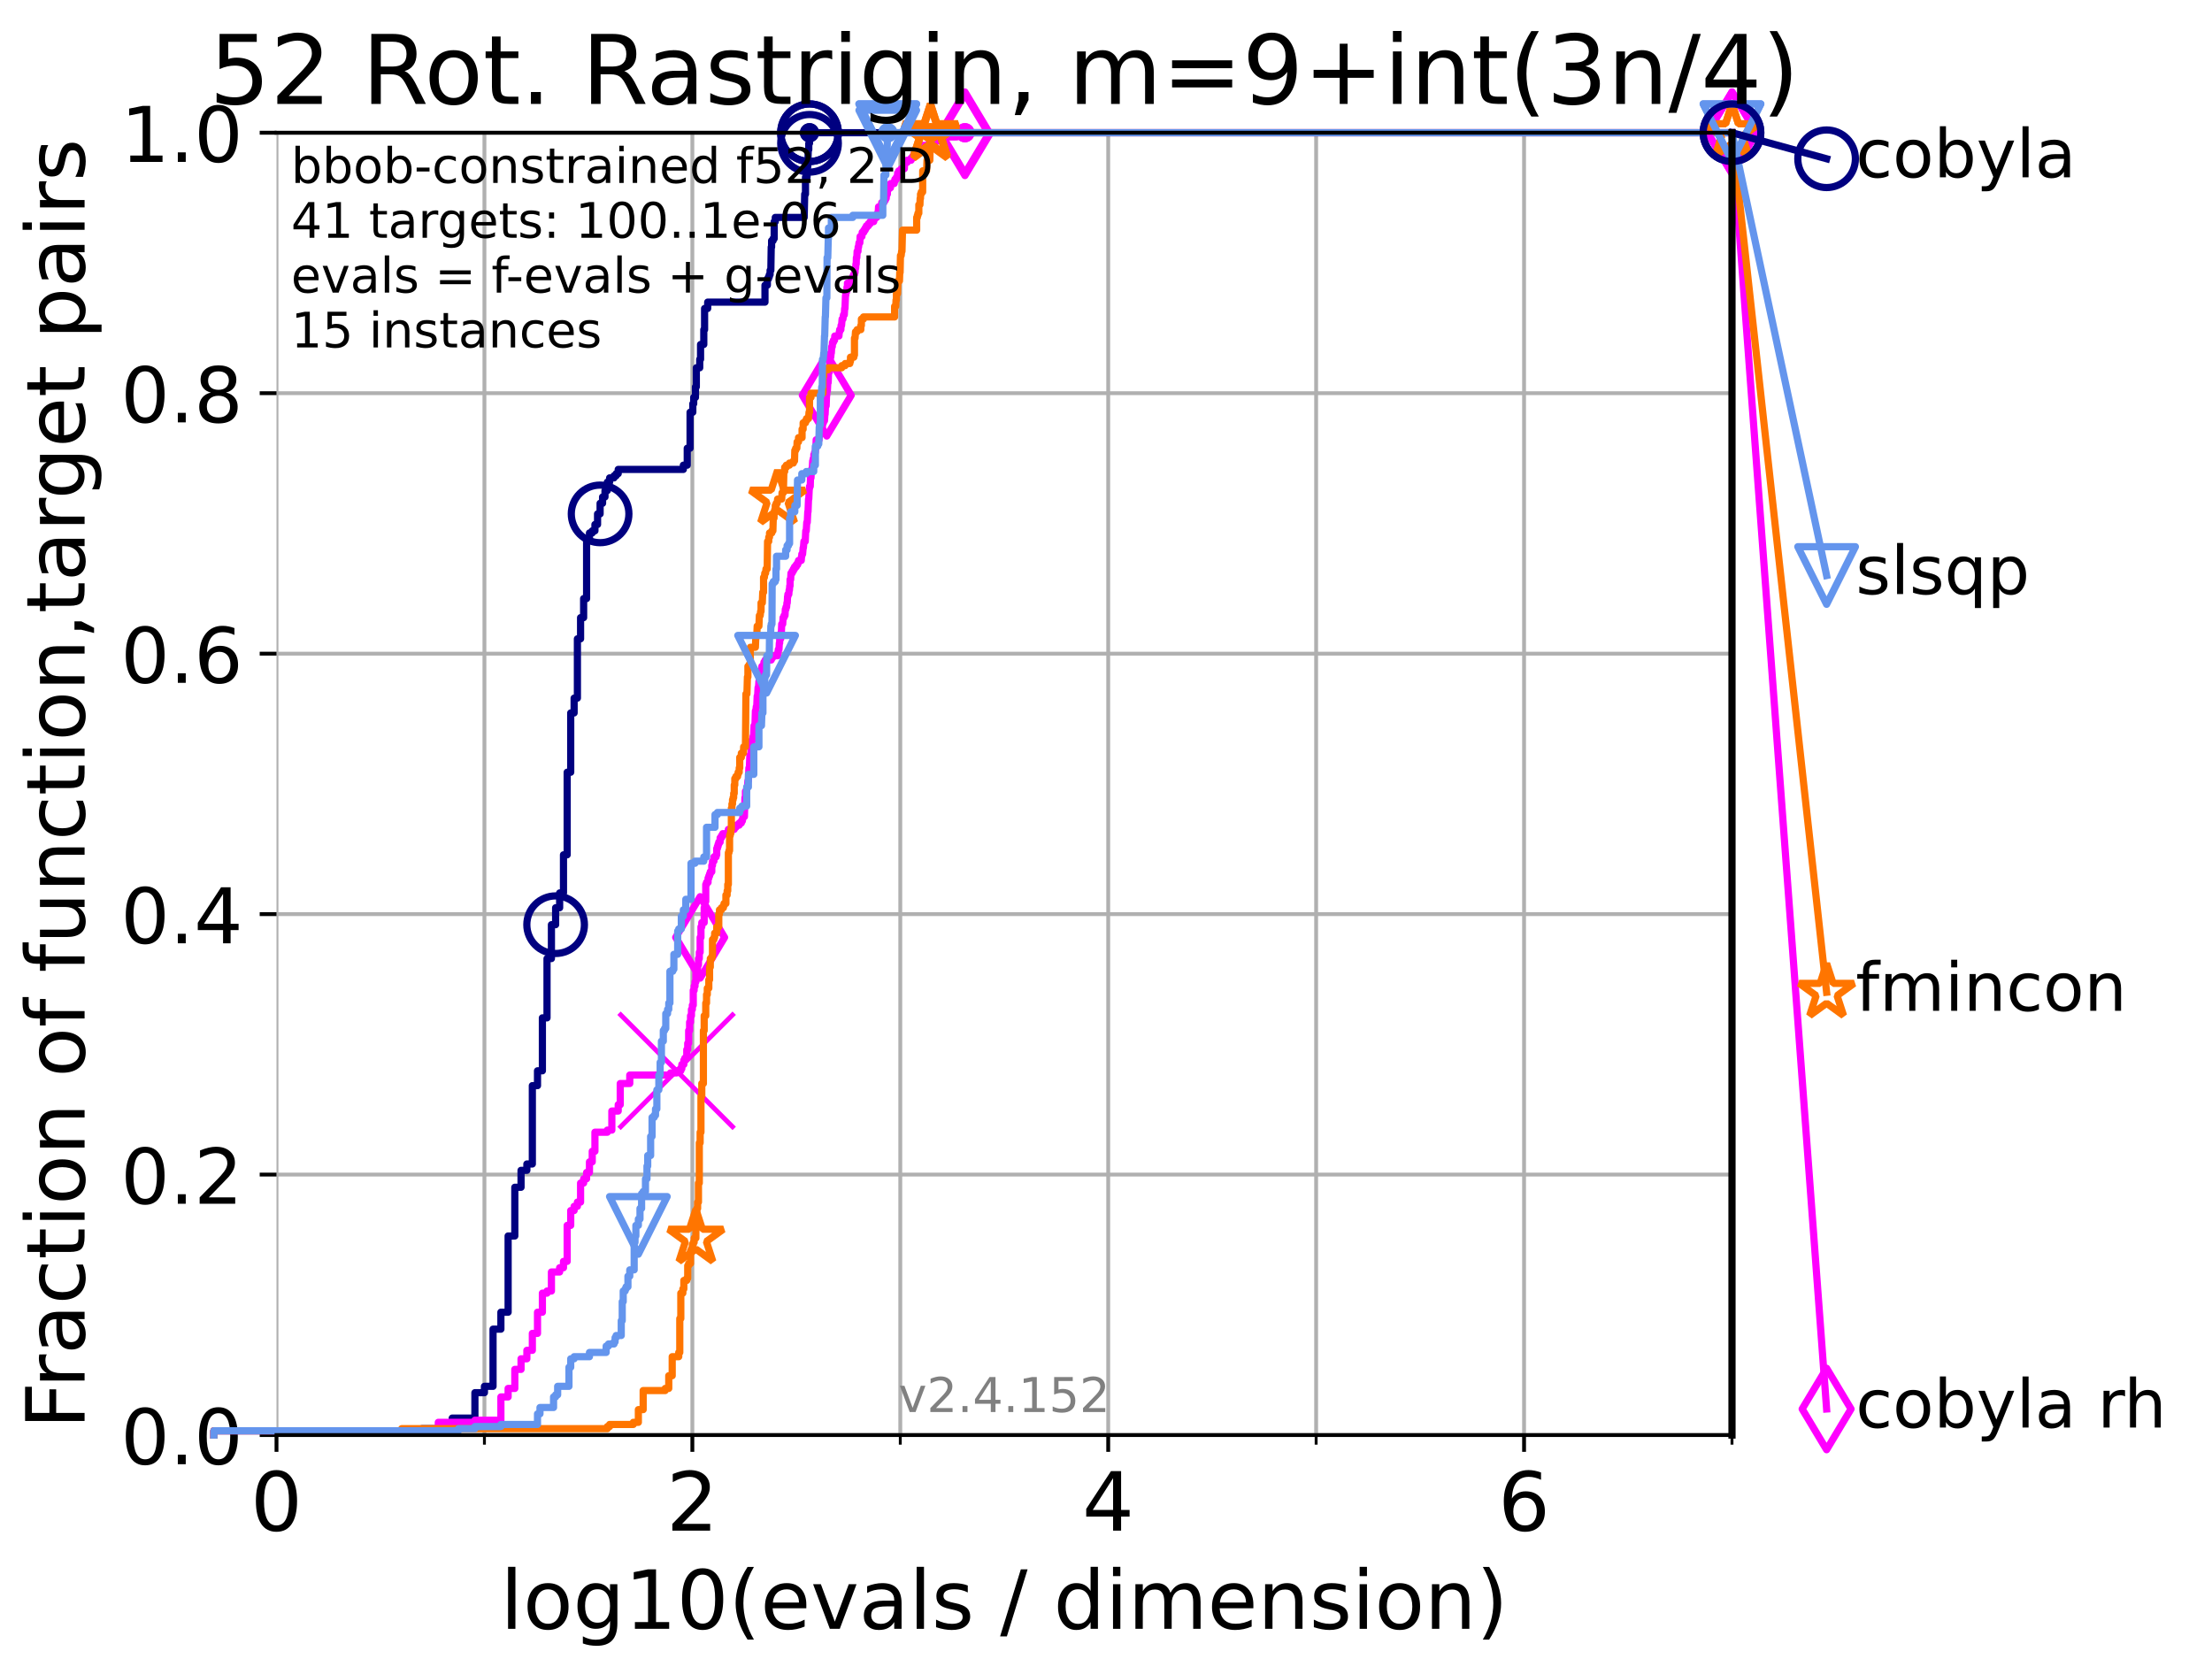 <?xml version="1.0" encoding="utf-8" standalone="no"?>
<!DOCTYPE svg PUBLIC "-//W3C//DTD SVG 1.1//EN"
  "http://www.w3.org/Graphics/SVG/1.1/DTD/svg11.dtd">
<!-- Created with matplotlib (https://matplotlib.org/) -->
<svg height="345.6pt" version="1.1" viewBox="0 0 460.8 345.6" width="460.8pt" xmlns="http://www.w3.org/2000/svg" xmlns:xlink="http://www.w3.org/1999/xlink">
 <defs>
  <style type="text/css">*{stroke-linecap:butt;stroke-linejoin:round;}</style>
 </defs>
 <g id="figure_1">
  <g id="patch_1">
   <path d="M 0 345.6 
L 460.8 345.6 
L 460.8 0 
L 0 0 
z
" style="fill:#ffffff;"/>
  </g>
  <g id="axes_1">
   <g id="patch_2">
    <path d="M 57.6 298.944 
L 360.806 298.944 
L 360.806 27.648 
L 57.6 27.648 
z
" style="fill:#ffffff;"/>
   </g>
   <g id="matplotlib.axis_1">
    <g id="xtick_1">
     <g id="line2d_1">
      <path clip-path="url(#pffbdb977bd)" d="M 57.6 298.944 
L 57.6 27.648 
" style="fill:none;stroke:#b0b0b0;stroke-linecap:square;stroke-width:0.8;"/>
     </g>
     <g id="line2d_2">
      <defs>
       <path d="M 0 0 
L 0 3.5 
" id="m05a816f2ad" style="stroke:#000000;stroke-width:0.8;"/>
      </defs>
      <g>
       <use style="stroke:#000000;stroke-width:0.8;" x="57.6" xlink:href="#m05a816f2ad" y="298.944"/>
      </g>
     </g>
     <g id="text_1">
      <!-- 0 -->
      <g transform="translate(52.192 318.861)scale(0.17 -0.17)">
       <defs>
        <path d="M 31.781 66.406 
Q 24.172 66.406 20.328 58.906 
Q 16.5 51.422 16.5 36.375 
Q 16.5 21.391 20.328 13.891 
Q 24.172 6.391 31.781 6.391 
Q 39.453 6.391 43.281 13.891 
Q 47.125 21.391 47.125 36.375 
Q 47.125 51.422 43.281 58.906 
Q 39.453 66.406 31.781 66.406 
z
M 31.781 74.219 
Q 44.047 74.219 50.516 64.516 
Q 56.984 54.828 56.984 36.375 
Q 56.984 17.969 50.516 8.266 
Q 44.047 -1.422 31.781 -1.422 
Q 19.531 -1.422 13.062 8.266 
Q 6.594 17.969 6.594 36.375 
Q 6.594 54.828 13.062 64.516 
Q 19.531 74.219 31.781 74.219 
z
" id="DejaVuSans-48"/>
       </defs>
       <use xlink:href="#DejaVuSans-48"/>
      </g>
     </g>
    </g>
    <g id="xtick_2">
     <g id="line2d_3">
      <path clip-path="url(#pffbdb977bd)" d="M 144.23 298.944 
L 144.23 27.648 
" style="fill:none;stroke:#b0b0b0;stroke-linecap:square;stroke-width:0.8;"/>
     </g>
     <g id="line2d_4">
      <g>
       <use style="stroke:#000000;stroke-width:0.8;" x="144.23" xlink:href="#m05a816f2ad" y="298.944"/>
      </g>
     </g>
     <g id="text_2">
      <!-- 2 -->
      <g transform="translate(138.822 318.861)scale(0.17 -0.17)">
       <defs>
        <path d="M 19.188 8.297 
L 53.609 8.297 
L 53.609 0 
L 7.328 0 
L 7.328 8.297 
Q 12.938 14.109 22.625 23.891 
Q 32.328 33.688 34.812 36.531 
Q 39.547 41.844 41.422 45.531 
Q 43.312 49.219 43.312 52.781 
Q 43.312 58.594 39.234 62.25 
Q 35.156 65.922 28.609 65.922 
Q 23.969 65.922 18.812 64.312 
Q 13.672 62.703 7.812 59.422 
L 7.812 69.391 
Q 13.766 71.781 18.938 73 
Q 24.125 74.219 28.422 74.219 
Q 39.75 74.219 46.484 68.547 
Q 53.219 62.891 53.219 53.422 
Q 53.219 48.922 51.531 44.891 
Q 49.859 40.875 45.406 35.406 
Q 44.188 33.984 37.641 27.219 
Q 31.109 20.453 19.188 8.297 
z
" id="DejaVuSans-50"/>
       </defs>
       <use xlink:href="#DejaVuSans-50"/>
      </g>
     </g>
    </g>
    <g id="xtick_3">
     <g id="line2d_5">
      <path clip-path="url(#pffbdb977bd)" d="M 230.861 298.944 
L 230.861 27.648 
" style="fill:none;stroke:#b0b0b0;stroke-linecap:square;stroke-width:0.8;"/>
     </g>
     <g id="line2d_6">
      <g>
       <use style="stroke:#000000;stroke-width:0.8;" x="230.861" xlink:href="#m05a816f2ad" y="298.944"/>
      </g>
     </g>
     <g id="text_3">
      <!-- 4 -->
      <g transform="translate(225.453 318.861)scale(0.17 -0.17)">
       <defs>
        <path d="M 37.797 64.312 
L 12.891 25.391 
L 37.797 25.391 
z
M 35.203 72.906 
L 47.609 72.906 
L 47.609 25.391 
L 58.016 25.391 
L 58.016 17.188 
L 47.609 17.188 
L 47.609 0 
L 37.797 0 
L 37.797 17.188 
L 4.891 17.188 
L 4.891 26.703 
z
" id="DejaVuSans-52"/>
       </defs>
       <use xlink:href="#DejaVuSans-52"/>
      </g>
     </g>
    </g>
    <g id="xtick_4">
     <g id="line2d_7">
      <path clip-path="url(#pffbdb977bd)" d="M 317.491 298.944 
L 317.491 27.648 
" style="fill:none;stroke:#b0b0b0;stroke-linecap:square;stroke-width:0.8;"/>
     </g>
     <g id="line2d_8">
      <g>
       <use style="stroke:#000000;stroke-width:0.8;" x="317.491" xlink:href="#m05a816f2ad" y="298.944"/>
      </g>
     </g>
     <g id="text_4">
      <!-- 6 -->
      <g transform="translate(312.083 318.861)scale(0.17 -0.17)">
       <defs>
        <path d="M 33.016 40.375 
Q 26.375 40.375 22.484 35.828 
Q 18.609 31.297 18.609 23.391 
Q 18.609 15.531 22.484 10.953 
Q 26.375 6.391 33.016 6.391 
Q 39.656 6.391 43.531 10.953 
Q 47.406 15.531 47.406 23.391 
Q 47.406 31.297 43.531 35.828 
Q 39.656 40.375 33.016 40.375 
z
M 52.594 71.297 
L 52.594 62.312 
Q 48.875 64.062 45.094 64.984 
Q 41.312 65.922 37.594 65.922 
Q 27.828 65.922 22.672 59.328 
Q 17.531 52.734 16.797 39.406 
Q 19.672 43.656 24.016 45.922 
Q 28.375 48.188 33.594 48.188 
Q 44.578 48.188 50.953 41.516 
Q 57.328 34.859 57.328 23.391 
Q 57.328 12.156 50.688 5.359 
Q 44.047 -1.422 33.016 -1.422 
Q 20.359 -1.422 13.672 8.266 
Q 6.984 17.969 6.984 36.375 
Q 6.984 53.656 15.188 63.938 
Q 23.391 74.219 37.203 74.219 
Q 40.922 74.219 44.703 73.484 
Q 48.484 72.75 52.594 71.297 
z
" id="DejaVuSans-54"/>
       </defs>
       <use xlink:href="#DejaVuSans-54"/>
      </g>
     </g>
    </g>
    <g id="xtick_5">
     <g id="line2d_9">
      <path clip-path="url(#pffbdb977bd)" d="M 100.915 298.944 
L 100.915 27.648 
" style="fill:none;stroke:#b0b0b0;stroke-linecap:square;stroke-width:0.8;"/>
     </g>
     <g id="line2d_10">
      <defs>
       <path d="M 0 0 
L 0 2 
" id="m3fffbbf899" style="stroke:#000000;stroke-width:0.6;"/>
      </defs>
      <g>
       <use style="stroke:#000000;stroke-width:0.6;" x="100.915" xlink:href="#m3fffbbf899" y="298.944"/>
      </g>
     </g>
    </g>
    <g id="xtick_6">
     <g id="line2d_11">
      <path clip-path="url(#pffbdb977bd)" d="M 187.546 298.944 
L 187.546 27.648 
" style="fill:none;stroke:#b0b0b0;stroke-linecap:square;stroke-width:0.8;"/>
     </g>
     <g id="line2d_12">
      <g>
       <use style="stroke:#000000;stroke-width:0.6;" x="187.546" xlink:href="#m3fffbbf899" y="298.944"/>
      </g>
     </g>
    </g>
    <g id="xtick_7">
     <g id="line2d_13">
      <path clip-path="url(#pffbdb977bd)" d="M 274.176 298.944 
L 274.176 27.648 
" style="fill:none;stroke:#b0b0b0;stroke-linecap:square;stroke-width:0.8;"/>
     </g>
     <g id="line2d_14">
      <g>
       <use style="stroke:#000000;stroke-width:0.6;" x="274.176" xlink:href="#m3fffbbf899" y="298.944"/>
      </g>
     </g>
    </g>
    <g id="xtick_8">
     <g id="line2d_15">
      <path clip-path="url(#pffbdb977bd)" d="M 360.806 298.944 
L 360.806 27.648 
" style="fill:none;stroke:#b0b0b0;stroke-linecap:square;stroke-width:0.8;"/>
     </g>
     <g id="line2d_16">
      <g>
       <use style="stroke:#000000;stroke-width:0.6;" x="360.806" xlink:href="#m3fffbbf899" y="298.944"/>
      </g>
     </g>
    </g>
    <g id="text_5">
     <!-- log10(evals / dimension) -->
     <g transform="translate(104.239 339.314)scale(0.17 -0.17)">
      <defs>
       <path d="M 9.422 75.984 
L 18.406 75.984 
L 18.406 0 
L 9.422 0 
z
" id="DejaVuSans-108"/>
       <path d="M 30.609 48.391 
Q 23.391 48.391 19.188 42.75 
Q 14.984 37.109 14.984 27.297 
Q 14.984 17.484 19.156 11.844 
Q 23.344 6.203 30.609 6.203 
Q 37.797 6.203 41.984 11.859 
Q 46.188 17.531 46.188 27.297 
Q 46.188 37.016 41.984 42.703 
Q 37.797 48.391 30.609 48.391 
z
M 30.609 56 
Q 42.328 56 49.016 48.375 
Q 55.719 40.766 55.719 27.297 
Q 55.719 13.875 49.016 6.219 
Q 42.328 -1.422 30.609 -1.422 
Q 18.844 -1.422 12.172 6.219 
Q 5.516 13.875 5.516 27.297 
Q 5.516 40.766 12.172 48.375 
Q 18.844 56 30.609 56 
z
" id="DejaVuSans-111"/>
       <path d="M 45.406 27.984 
Q 45.406 37.75 41.375 43.109 
Q 37.359 48.484 30.078 48.484 
Q 22.859 48.484 18.828 43.109 
Q 14.797 37.75 14.797 27.984 
Q 14.797 18.266 18.828 12.891 
Q 22.859 7.516 30.078 7.516 
Q 37.359 7.516 41.375 12.891 
Q 45.406 18.266 45.406 27.984 
z
M 54.391 6.781 
Q 54.391 -7.172 48.188 -13.984 
Q 42 -20.797 29.203 -20.797 
Q 24.469 -20.797 20.266 -20.094 
Q 16.062 -19.391 12.109 -17.922 
L 12.109 -9.188 
Q 16.062 -11.328 19.922 -12.344 
Q 23.781 -13.375 27.781 -13.375 
Q 36.625 -13.375 41.016 -8.766 
Q 45.406 -4.156 45.406 5.172 
L 45.406 9.625 
Q 42.625 4.781 38.281 2.391 
Q 33.938 0 27.875 0 
Q 17.828 0 11.672 7.656 
Q 5.516 15.328 5.516 27.984 
Q 5.516 40.672 11.672 48.328 
Q 17.828 56 27.875 56 
Q 33.938 56 38.281 53.609 
Q 42.625 51.219 45.406 46.391 
L 45.406 54.688 
L 54.391 54.688 
z
" id="DejaVuSans-103"/>
       <path d="M 12.406 8.297 
L 28.516 8.297 
L 28.516 63.922 
L 10.984 60.406 
L 10.984 69.391 
L 28.422 72.906 
L 38.281 72.906 
L 38.281 8.297 
L 54.391 8.297 
L 54.391 0 
L 12.406 0 
z
" id="DejaVuSans-49"/>
       <path d="M 31 75.875 
Q 24.469 64.656 21.281 53.656 
Q 18.109 42.672 18.109 31.391 
Q 18.109 20.125 21.312 9.062 
Q 24.516 -2 31 -13.188 
L 23.188 -13.188 
Q 15.875 -1.703 12.234 9.375 
Q 8.594 20.453 8.594 31.391 
Q 8.594 42.281 12.203 53.312 
Q 15.828 64.359 23.188 75.875 
z
" id="DejaVuSans-40"/>
       <path d="M 56.203 29.594 
L 56.203 25.203 
L 14.891 25.203 
Q 15.484 15.922 20.484 11.062 
Q 25.484 6.203 34.422 6.203 
Q 39.594 6.203 44.453 7.469 
Q 49.312 8.734 54.109 11.281 
L 54.109 2.781 
Q 49.266 0.734 44.188 -0.344 
Q 39.109 -1.422 33.891 -1.422 
Q 20.797 -1.422 13.156 6.188 
Q 5.516 13.812 5.516 26.812 
Q 5.516 40.234 12.766 48.109 
Q 20.016 56 32.328 56 
Q 43.359 56 49.781 48.891 
Q 56.203 41.797 56.203 29.594 
z
M 47.219 32.234 
Q 47.125 39.594 43.094 43.984 
Q 39.062 48.391 32.422 48.391 
Q 24.906 48.391 20.391 44.141 
Q 15.875 39.891 15.188 32.172 
z
" id="DejaVuSans-101"/>
       <path d="M 2.984 54.688 
L 12.5 54.688 
L 29.594 8.797 
L 46.688 54.688 
L 56.203 54.688 
L 35.688 0 
L 23.484 0 
z
" id="DejaVuSans-118"/>
       <path d="M 34.281 27.484 
Q 23.391 27.484 19.188 25 
Q 14.984 22.516 14.984 16.5 
Q 14.984 11.719 18.141 8.906 
Q 21.297 6.109 26.703 6.109 
Q 34.188 6.109 38.703 11.406 
Q 43.219 16.703 43.219 25.484 
L 43.219 27.484 
z
M 52.203 31.203 
L 52.203 0 
L 43.219 0 
L 43.219 8.297 
Q 40.141 3.328 35.547 0.953 
Q 30.953 -1.422 24.312 -1.422 
Q 15.922 -1.422 10.953 3.297 
Q 6 8.016 6 15.922 
Q 6 25.141 12.172 29.828 
Q 18.359 34.516 30.609 34.516 
L 43.219 34.516 
L 43.219 35.406 
Q 43.219 41.609 39.141 45 
Q 35.062 48.391 27.688 48.391 
Q 23 48.391 18.547 47.266 
Q 14.109 46.141 10.016 43.891 
L 10.016 52.203 
Q 14.938 54.109 19.578 55.047 
Q 24.219 56 28.609 56 
Q 40.484 56 46.344 49.844 
Q 52.203 43.703 52.203 31.203 
z
" id="DejaVuSans-97"/>
       <path d="M 44.281 53.078 
L 44.281 44.578 
Q 40.484 46.531 36.375 47.5 
Q 32.281 48.484 27.875 48.484 
Q 21.188 48.484 17.844 46.438 
Q 14.5 44.391 14.5 40.281 
Q 14.5 37.156 16.891 35.375 
Q 19.281 33.594 26.516 31.984 
L 29.594 31.297 
Q 39.156 29.25 43.188 25.516 
Q 47.219 21.781 47.219 15.094 
Q 47.219 7.469 41.188 3.016 
Q 35.156 -1.422 24.609 -1.422 
Q 20.219 -1.422 15.453 -0.562 
Q 10.688 0.297 5.422 2 
L 5.422 11.281 
Q 10.406 8.688 15.234 7.391 
Q 20.062 6.109 24.812 6.109 
Q 31.156 6.109 34.562 8.281 
Q 37.984 10.453 37.984 14.406 
Q 37.984 18.062 35.516 20.016 
Q 33.062 21.969 24.703 23.781 
L 21.578 24.516 
Q 13.234 26.266 9.516 29.906 
Q 5.812 33.547 5.812 39.891 
Q 5.812 47.609 11.281 51.797 
Q 16.75 56 26.812 56 
Q 31.781 56 36.172 55.266 
Q 40.578 54.547 44.281 53.078 
z
" id="DejaVuSans-115"/>
       <path id="DejaVuSans-32"/>
       <path d="M 25.391 72.906 
L 33.688 72.906 
L 8.297 -9.281 
L 0 -9.281 
z
" id="DejaVuSans-47"/>
       <path d="M 45.406 46.391 
L 45.406 75.984 
L 54.391 75.984 
L 54.391 0 
L 45.406 0 
L 45.406 8.203 
Q 42.578 3.328 38.25 0.953 
Q 33.938 -1.422 27.875 -1.422 
Q 17.969 -1.422 11.734 6.484 
Q 5.516 14.406 5.516 27.297 
Q 5.516 40.188 11.734 48.094 
Q 17.969 56 27.875 56 
Q 33.938 56 38.25 53.625 
Q 42.578 51.266 45.406 46.391 
z
M 14.797 27.297 
Q 14.797 17.391 18.875 11.75 
Q 22.953 6.109 30.078 6.109 
Q 37.203 6.109 41.297 11.75 
Q 45.406 17.391 45.406 27.297 
Q 45.406 37.203 41.297 42.844 
Q 37.203 48.484 30.078 48.484 
Q 22.953 48.484 18.875 42.844 
Q 14.797 37.203 14.797 27.297 
z
" id="DejaVuSans-100"/>
       <path d="M 9.422 54.688 
L 18.406 54.688 
L 18.406 0 
L 9.422 0 
z
M 9.422 75.984 
L 18.406 75.984 
L 18.406 64.594 
L 9.422 64.594 
z
" id="DejaVuSans-105"/>
       <path d="M 52 44.188 
Q 55.375 50.25 60.062 53.125 
Q 64.75 56 71.094 56 
Q 79.641 56 84.281 50.016 
Q 88.922 44.047 88.922 33.016 
L 88.922 0 
L 79.891 0 
L 79.891 32.719 
Q 79.891 40.578 77.094 44.375 
Q 74.312 48.188 68.609 48.188 
Q 61.625 48.188 57.562 43.547 
Q 53.516 38.922 53.516 30.906 
L 53.516 0 
L 44.484 0 
L 44.484 32.719 
Q 44.484 40.625 41.703 44.406 
Q 38.922 48.188 33.109 48.188 
Q 26.219 48.188 22.156 43.531 
Q 18.109 38.875 18.109 30.906 
L 18.109 0 
L 9.078 0 
L 9.078 54.688 
L 18.109 54.688 
L 18.109 46.188 
Q 21.188 51.219 25.484 53.609 
Q 29.781 56 35.688 56 
Q 41.656 56 45.828 52.969 
Q 50 49.953 52 44.188 
z
" id="DejaVuSans-109"/>
       <path d="M 54.891 33.016 
L 54.891 0 
L 45.906 0 
L 45.906 32.719 
Q 45.906 40.484 42.875 44.328 
Q 39.844 48.188 33.797 48.188 
Q 26.516 48.188 22.312 43.547 
Q 18.109 38.922 18.109 30.906 
L 18.109 0 
L 9.078 0 
L 9.078 54.688 
L 18.109 54.688 
L 18.109 46.188 
Q 21.344 51.125 25.703 53.562 
Q 30.078 56 35.797 56 
Q 45.219 56 50.047 50.172 
Q 54.891 44.344 54.891 33.016 
z
" id="DejaVuSans-110"/>
       <path d="M 8.016 75.875 
L 15.828 75.875 
Q 23.141 64.359 26.781 53.312 
Q 30.422 42.281 30.422 31.391 
Q 30.422 20.453 26.781 9.375 
Q 23.141 -1.703 15.828 -13.188 
L 8.016 -13.188 
Q 14.5 -2 17.703 9.062 
Q 20.906 20.125 20.906 31.391 
Q 20.906 42.672 17.703 53.656 
Q 14.5 64.656 8.016 75.875 
z
" id="DejaVuSans-41"/>
      </defs>
      <use xlink:href="#DejaVuSans-108"/>
      <use x="27.783" xlink:href="#DejaVuSans-111"/>
      <use x="88.965" xlink:href="#DejaVuSans-103"/>
      <use x="152.441" xlink:href="#DejaVuSans-49"/>
      <use x="216.064" xlink:href="#DejaVuSans-48"/>
      <use x="279.688" xlink:href="#DejaVuSans-40"/>
      <use x="318.701" xlink:href="#DejaVuSans-101"/>
      <use x="380.225" xlink:href="#DejaVuSans-118"/>
      <use x="439.404" xlink:href="#DejaVuSans-97"/>
      <use x="500.684" xlink:href="#DejaVuSans-108"/>
      <use x="528.467" xlink:href="#DejaVuSans-115"/>
      <use x="580.566" xlink:href="#DejaVuSans-32"/>
      <use x="612.354" xlink:href="#DejaVuSans-47"/>
      <use x="646.045" xlink:href="#DejaVuSans-32"/>
      <use x="677.832" xlink:href="#DejaVuSans-100"/>
      <use x="741.309" xlink:href="#DejaVuSans-105"/>
      <use x="769.092" xlink:href="#DejaVuSans-109"/>
      <use x="866.504" xlink:href="#DejaVuSans-101"/>
      <use x="928.027" xlink:href="#DejaVuSans-110"/>
      <use x="991.406" xlink:href="#DejaVuSans-115"/>
      <use x="1043.506" xlink:href="#DejaVuSans-105"/>
      <use x="1071.289" xlink:href="#DejaVuSans-111"/>
      <use x="1132.471" xlink:href="#DejaVuSans-110"/>
      <use x="1195.85" xlink:href="#DejaVuSans-41"/>
     </g>
    </g>
   </g>
   <g id="matplotlib.axis_2">
    <g id="ytick_1">
     <g id="line2d_17">
      <path clip-path="url(#pffbdb977bd)" d="M 57.6 298.944 
L 360.806 298.944 
" style="fill:none;stroke:#b0b0b0;stroke-linecap:square;stroke-width:0.8;"/>
     </g>
     <g id="line2d_18">
      <defs>
       <path d="M 0 0 
L -3.5 0 
" id="mf27436e8e2" style="stroke:#000000;stroke-width:0.8;"/>
      </defs>
      <g>
       <use style="stroke:#000000;stroke-width:0.8;" x="57.6" xlink:href="#mf27436e8e2" y="298.944"/>
      </g>
     </g>
     <g id="text_6">
      <!-- 0.0 -->
      <g transform="translate(25.155 305.023)scale(0.16 -0.16)">
       <defs>
        <path d="M 10.688 12.406 
L 21 12.406 
L 21 0 
L 10.688 0 
z
" id="DejaVuSans-46"/>
       </defs>
       <use xlink:href="#DejaVuSans-48"/>
       <use x="63.623" xlink:href="#DejaVuSans-46"/>
       <use x="95.41" xlink:href="#DejaVuSans-48"/>
      </g>
     </g>
    </g>
    <g id="ytick_2">
     <g id="line2d_19">
      <path clip-path="url(#pffbdb977bd)" d="M 57.6 244.685 
L 360.806 244.685 
" style="fill:none;stroke:#b0b0b0;stroke-linecap:square;stroke-width:0.8;"/>
     </g>
     <g id="line2d_20">
      <g>
       <use style="stroke:#000000;stroke-width:0.8;" x="57.6" xlink:href="#mf27436e8e2" y="244.685"/>
      </g>
     </g>
     <g id="text_7">
      <!-- 0.2 -->
      <g transform="translate(25.155 250.764)scale(0.16 -0.16)">
       <use xlink:href="#DejaVuSans-48"/>
       <use x="63.623" xlink:href="#DejaVuSans-46"/>
       <use x="95.41" xlink:href="#DejaVuSans-50"/>
      </g>
     </g>
    </g>
    <g id="ytick_3">
     <g id="line2d_21">
      <path clip-path="url(#pffbdb977bd)" d="M 57.6 190.426 
L 360.806 190.426 
" style="fill:none;stroke:#b0b0b0;stroke-linecap:square;stroke-width:0.8;"/>
     </g>
     <g id="line2d_22">
      <g>
       <use style="stroke:#000000;stroke-width:0.8;" x="57.6" xlink:href="#mf27436e8e2" y="190.426"/>
      </g>
     </g>
     <g id="text_8">
      <!-- 0.4 -->
      <g transform="translate(25.155 196.504)scale(0.16 -0.16)">
       <use xlink:href="#DejaVuSans-48"/>
       <use x="63.623" xlink:href="#DejaVuSans-46"/>
       <use x="95.41" xlink:href="#DejaVuSans-52"/>
      </g>
     </g>
    </g>
    <g id="ytick_4">
     <g id="line2d_23">
      <path clip-path="url(#pffbdb977bd)" d="M 57.6 136.166 
L 360.806 136.166 
" style="fill:none;stroke:#b0b0b0;stroke-linecap:square;stroke-width:0.8;"/>
     </g>
     <g id="line2d_24">
      <g>
       <use style="stroke:#000000;stroke-width:0.8;" x="57.6" xlink:href="#mf27436e8e2" y="136.166"/>
      </g>
     </g>
     <g id="text_9">
      <!-- 0.6 -->
      <g transform="translate(25.155 142.245)scale(0.16 -0.16)">
       <use xlink:href="#DejaVuSans-48"/>
       <use x="63.623" xlink:href="#DejaVuSans-46"/>
       <use x="95.41" xlink:href="#DejaVuSans-54"/>
      </g>
     </g>
    </g>
    <g id="ytick_5">
     <g id="line2d_25">
      <path clip-path="url(#pffbdb977bd)" d="M 57.6 81.907 
L 360.806 81.907 
" style="fill:none;stroke:#b0b0b0;stroke-linecap:square;stroke-width:0.8;"/>
     </g>
     <g id="line2d_26">
      <g>
       <use style="stroke:#000000;stroke-width:0.8;" x="57.6" xlink:href="#mf27436e8e2" y="81.907"/>
      </g>
     </g>
     <g id="text_10">
      <!-- 0.8 -->
      <g transform="translate(25.155 87.986)scale(0.16 -0.16)">
       <defs>
        <path d="M 31.781 34.625 
Q 24.75 34.625 20.719 30.859 
Q 16.703 27.094 16.703 20.516 
Q 16.703 13.922 20.719 10.156 
Q 24.75 6.391 31.781 6.391 
Q 38.812 6.391 42.859 10.172 
Q 46.922 13.969 46.922 20.516 
Q 46.922 27.094 42.891 30.859 
Q 38.875 34.625 31.781 34.625 
z
M 21.922 38.812 
Q 15.578 40.375 12.031 44.719 
Q 8.5 49.078 8.5 55.328 
Q 8.5 64.062 14.719 69.141 
Q 20.953 74.219 31.781 74.219 
Q 42.672 74.219 48.875 69.141 
Q 55.078 64.062 55.078 55.328 
Q 55.078 49.078 51.531 44.719 
Q 48 40.375 41.703 38.812 
Q 48.828 37.156 52.797 32.312 
Q 56.781 27.484 56.781 20.516 
Q 56.781 9.906 50.312 4.234 
Q 43.844 -1.422 31.781 -1.422 
Q 19.734 -1.422 13.25 4.234 
Q 6.781 9.906 6.781 20.516 
Q 6.781 27.484 10.781 32.312 
Q 14.797 37.156 21.922 38.812 
z
M 18.312 54.391 
Q 18.312 48.734 21.844 45.562 
Q 25.391 42.391 31.781 42.391 
Q 38.141 42.391 41.719 45.562 
Q 45.312 48.734 45.312 54.391 
Q 45.312 60.062 41.719 63.234 
Q 38.141 66.406 31.781 66.406 
Q 25.391 66.406 21.844 63.234 
Q 18.312 60.062 18.312 54.391 
z
" id="DejaVuSans-56"/>
       </defs>
       <use xlink:href="#DejaVuSans-48"/>
       <use x="63.623" xlink:href="#DejaVuSans-46"/>
       <use x="95.41" xlink:href="#DejaVuSans-56"/>
      </g>
     </g>
    </g>
    <g id="ytick_6">
     <g id="line2d_27">
      <path clip-path="url(#pffbdb977bd)" d="M 57.6 27.648 
L 360.806 27.648 
" style="fill:none;stroke:#b0b0b0;stroke-linecap:square;stroke-width:0.8;"/>
     </g>
     <g id="line2d_28">
      <g>
       <use style="stroke:#000000;stroke-width:0.8;" x="57.6" xlink:href="#mf27436e8e2" y="27.648"/>
      </g>
     </g>
     <g id="text_11">
      <!-- 1.0 -->
      <g transform="translate(25.155 33.727)scale(0.16 -0.16)">
       <use xlink:href="#DejaVuSans-49"/>
       <use x="63.623" xlink:href="#DejaVuSans-46"/>
       <use x="95.41" xlink:href="#DejaVuSans-48"/>
      </g>
     </g>
    </g>
    <g id="text_12">
     <!-- Fraction of function,target pairs -->
     <g transform="translate(17.62 297.681)rotate(-90)scale(0.17 -0.17)">
      <defs>
       <path d="M 9.812 72.906 
L 51.703 72.906 
L 51.703 64.594 
L 19.672 64.594 
L 19.672 43.109 
L 48.578 43.109 
L 48.578 34.812 
L 19.672 34.812 
L 19.672 0 
L 9.812 0 
z
" id="DejaVuSans-70"/>
       <path d="M 41.109 46.297 
Q 39.594 47.172 37.812 47.578 
Q 36.031 48 33.891 48 
Q 26.266 48 22.188 43.047 
Q 18.109 38.094 18.109 28.812 
L 18.109 0 
L 9.078 0 
L 9.078 54.688 
L 18.109 54.688 
L 18.109 46.188 
Q 20.953 51.172 25.484 53.578 
Q 30.031 56 36.531 56 
Q 37.453 56 38.578 55.875 
Q 39.703 55.766 41.062 55.516 
z
" id="DejaVuSans-114"/>
       <path d="M 48.781 52.594 
L 48.781 44.188 
Q 44.969 46.297 41.141 47.344 
Q 37.312 48.391 33.406 48.391 
Q 24.656 48.391 19.812 42.844 
Q 14.984 37.312 14.984 27.297 
Q 14.984 17.281 19.812 11.734 
Q 24.656 6.203 33.406 6.203 
Q 37.312 6.203 41.141 7.25 
Q 44.969 8.297 48.781 10.406 
L 48.781 2.094 
Q 45.016 0.344 40.984 -0.531 
Q 36.969 -1.422 32.422 -1.422 
Q 20.062 -1.422 12.781 6.344 
Q 5.516 14.109 5.516 27.297 
Q 5.516 40.672 12.859 48.328 
Q 20.219 56 33.016 56 
Q 37.156 56 41.109 55.141 
Q 45.062 54.297 48.781 52.594 
z
" id="DejaVuSans-99"/>
       <path d="M 18.312 70.219 
L 18.312 54.688 
L 36.812 54.688 
L 36.812 47.703 
L 18.312 47.703 
L 18.312 18.016 
Q 18.312 11.328 20.141 9.422 
Q 21.969 7.516 27.594 7.516 
L 36.812 7.516 
L 36.812 0 
L 27.594 0 
Q 17.188 0 13.234 3.875 
Q 9.281 7.766 9.281 18.016 
L 9.281 47.703 
L 2.688 47.703 
L 2.688 54.688 
L 9.281 54.688 
L 9.281 70.219 
z
" id="DejaVuSans-116"/>
       <path d="M 37.109 75.984 
L 37.109 68.5 
L 28.516 68.5 
Q 23.688 68.5 21.797 66.547 
Q 19.922 64.594 19.922 59.516 
L 19.922 54.688 
L 34.719 54.688 
L 34.719 47.703 
L 19.922 47.703 
L 19.922 0 
L 10.891 0 
L 10.891 47.703 
L 2.297 47.703 
L 2.297 54.688 
L 10.891 54.688 
L 10.891 58.5 
Q 10.891 67.625 15.141 71.797 
Q 19.391 75.984 28.609 75.984 
z
" id="DejaVuSans-102"/>
       <path d="M 8.5 21.578 
L 8.5 54.688 
L 17.484 54.688 
L 17.484 21.922 
Q 17.484 14.156 20.5 10.266 
Q 23.531 6.391 29.594 6.391 
Q 36.859 6.391 41.078 11.031 
Q 45.312 15.672 45.312 23.688 
L 45.312 54.688 
L 54.297 54.688 
L 54.297 0 
L 45.312 0 
L 45.312 8.406 
Q 42.047 3.422 37.719 1 
Q 33.406 -1.422 27.688 -1.422 
Q 18.266 -1.422 13.375 4.438 
Q 8.5 10.297 8.5 21.578 
z
M 31.109 56 
z
" id="DejaVuSans-117"/>
       <path d="M 11.719 12.406 
L 22.016 12.406 
L 22.016 4 
L 14.016 -11.625 
L 7.719 -11.625 
L 11.719 4 
z
" id="DejaVuSans-44"/>
       <path d="M 18.109 8.203 
L 18.109 -20.797 
L 9.078 -20.797 
L 9.078 54.688 
L 18.109 54.688 
L 18.109 46.391 
Q 20.953 51.266 25.266 53.625 
Q 29.594 56 35.594 56 
Q 45.562 56 51.781 48.094 
Q 58.016 40.188 58.016 27.297 
Q 58.016 14.406 51.781 6.484 
Q 45.562 -1.422 35.594 -1.422 
Q 29.594 -1.422 25.266 0.953 
Q 20.953 3.328 18.109 8.203 
z
M 48.688 27.297 
Q 48.688 37.203 44.609 42.844 
Q 40.531 48.484 33.406 48.484 
Q 26.266 48.484 22.188 42.844 
Q 18.109 37.203 18.109 27.297 
Q 18.109 17.391 22.188 11.75 
Q 26.266 6.109 33.406 6.109 
Q 40.531 6.109 44.609 11.75 
Q 48.688 17.391 48.688 27.297 
z
" id="DejaVuSans-112"/>
      </defs>
      <use xlink:href="#DejaVuSans-70"/>
      <use x="50.27" xlink:href="#DejaVuSans-114"/>
      <use x="91.383" xlink:href="#DejaVuSans-97"/>
      <use x="152.662" xlink:href="#DejaVuSans-99"/>
      <use x="207.643" xlink:href="#DejaVuSans-116"/>
      <use x="246.852" xlink:href="#DejaVuSans-105"/>
      <use x="274.635" xlink:href="#DejaVuSans-111"/>
      <use x="335.816" xlink:href="#DejaVuSans-110"/>
      <use x="399.195" xlink:href="#DejaVuSans-32"/>
      <use x="430.982" xlink:href="#DejaVuSans-111"/>
      <use x="492.164" xlink:href="#DejaVuSans-102"/>
      <use x="527.369" xlink:href="#DejaVuSans-32"/>
      <use x="559.156" xlink:href="#DejaVuSans-102"/>
      <use x="594.361" xlink:href="#DejaVuSans-117"/>
      <use x="657.74" xlink:href="#DejaVuSans-110"/>
      <use x="721.119" xlink:href="#DejaVuSans-99"/>
      <use x="776.1" xlink:href="#DejaVuSans-116"/>
      <use x="815.309" xlink:href="#DejaVuSans-105"/>
      <use x="843.092" xlink:href="#DejaVuSans-111"/>
      <use x="904.273" xlink:href="#DejaVuSans-110"/>
      <use x="967.652" xlink:href="#DejaVuSans-44"/>
      <use x="999.439" xlink:href="#DejaVuSans-116"/>
      <use x="1038.648" xlink:href="#DejaVuSans-97"/>
      <use x="1099.928" xlink:href="#DejaVuSans-114"/>
      <use x="1139.291" xlink:href="#DejaVuSans-103"/>
      <use x="1202.768" xlink:href="#DejaVuSans-101"/>
      <use x="1264.291" xlink:href="#DejaVuSans-116"/>
      <use x="1303.5" xlink:href="#DejaVuSans-32"/>
      <use x="1335.287" xlink:href="#DejaVuSans-112"/>
      <use x="1398.764" xlink:href="#DejaVuSans-97"/>
      <use x="1460.043" xlink:href="#DejaVuSans-105"/>
      <use x="1487.826" xlink:href="#DejaVuSans-114"/>
      <use x="1528.939" xlink:href="#DejaVuSans-115"/>
     </g>
    </g>
   </g>
   <g id="line2d_29">
    <defs>
     <path d="M 0 1.5 
C 0.398 1.5 0.779 1.342 1.061 1.061 
C 1.342 0.779 1.5 0.398 1.5 0 
C 1.5 -0.398 1.342 -0.779 1.061 -1.061 
C 0.779 -1.342 0.398 -1.5 0 -1.5 
C -0.398 -1.5 -0.779 -1.342 -1.061 -1.061 
C -1.342 -0.779 -1.5 -0.398 -1.5 0 
C -1.5 0.398 -1.342 0.779 -1.061 1.061 
C -0.779 1.342 -0.398 1.5 0 1.5 
z
" id="m95cf3352dd" style="stroke:#000080;"/>
    </defs>
    <g>
     <use style="fill:#000080;stroke:#000080;" x="168.638" xlink:href="#m95cf3352dd" y="27.648"/>
     <use style="fill:#000080;stroke:#000080;" x="168.638" xlink:href="#m95cf3352dd" y="27.648"/>
    </g>
   </g>
   <g id="line2d_30">
    <path d="M 44.561 298.944 
L 44.561 298.062 
L 87.876 298.062 
L 87.876 297.621 
L 94.206 297.621 
L 94.206 295.415 
L 98.933 295.415 
L 98.933 290.121 
L 100.915 290.121 
L 100.915 288.798 
L 102.708 288.798 
L 102.708 276.887 
L 104.345 276.887 
L 104.345 273.358 
L 105.851 273.358 
L 105.851 257.478 
L 107.245 257.478 
L 107.245 247.332 
L 108.543 247.332 
L 108.543 243.803 
L 109.757 243.803 
L 109.757 242.479 
L 110.897 242.479 
L 110.897 226.157 
L 111.972 226.157 
L 111.972 223.069 
L 112.989 223.069 
L 112.989 212.041 
L 113.954 212.041 
L 113.954 199.689 
L 114.872 199.689 
L 114.872 192.631 
L 115.747 192.631 
L 115.747 189.102 
L 116.584 189.102 
L 116.584 186.014 
L 117.384 186.014 
L 117.384 178.074 
L 118.152 178.074 
L 118.152 160.87 
L 118.89 160.87 
L 118.89 148.518 
L 119.6 148.518 
L 119.6 145.43 
L 120.284 145.43 
L 120.284 133.078 
L 120.944 133.078 
L 120.944 128.667 
L 121.582 128.667 
L 121.582 124.697 
L 122.199 124.697 
L 122.199 112.345 
L 122.796 112.345 
L 122.796 111.022 
L 123.375 111.022 
L 123.375 110.581 
L 123.936 110.581 
L 123.936 109.257 
L 124.482 109.257 
L 124.482 107.052 
L 125.012 107.052 
L 125.012 104.846 
L 125.527 104.846 
L 125.527 103.523 
L 126.029 103.523 
L 126.029 102.199 
L 126.517 102.199 
L 126.517 100.435 
L 126.994 100.435 
L 126.994 99.552 
L 127.911 99.552 
L 127.911 99.111 
L 128.354 99.111 
L 128.354 98.67 
L 128.786 98.67 
L 128.786 97.788 
L 142.353 97.788 
L 142.353 96.906 
L 143.166 96.906 
L 143.166 93.377 
L 143.754 93.377 
L 143.754 85.877 
L 144.324 85.877 
L 144.324 84.113 
L 144.51 84.113 
L 144.51 82.789 
L 144.878 82.789 
L 144.878 80.584 
L 145.058 80.584 
L 145.058 76.614 
L 145.765 76.614 
L 145.765 74.849 
L 145.938 74.849 
L 145.938 71.761 
L 146.613 71.761 
L 146.613 68.673 
L 146.778 68.673 
L 146.778 64.262 
L 147.424 64.262 
L 147.424 62.939 
L 159.359 62.939 
L 159.359 59.409 
L 159.858 59.409 
L 159.858 58.086 
L 160.102 58.086 
L 160.102 57.645 
L 160.263 57.645 
L 160.263 57.204 
L 160.423 57.204 
L 160.423 56.322 
L 160.581 56.322 
L 160.66 51.469 
L 160.738 51.469 
L 160.738 50.146 
L 161.049 50.146 
L 161.049 49.705 
L 161.278 49.705 
L 161.278 46.176 
L 161.505 46.176 
L 161.505 45.293 
L 167.526 45.293 
L 167.635 40.441 
L 167.797 40.441 
L 167.797 36.912 
L 168.117 36.912 
L 168.222 34.706 
L 168.274 34.706 
L 168.379 31.177 
L 168.483 31.177 
L 168.483 29.854 
L 168.638 29.854 
L 168.638 27.648 
L 360.806 27.648 
L 360.806 27.648 
" style="fill:none;stroke:#000080;stroke-linecap:square;stroke-width:1.5;"/>
   </g>
   <g id="line2d_31">
    <defs>
     <path d="M 0 6 
C 1.591 6 3.117 5.368 4.243 4.243 
C 5.368 3.117 6 1.591 6 0 
C 6 -1.591 5.368 -3.117 4.243 -4.243 
C 3.117 -5.368 1.591 -6 0 -6 
C -1.591 -6 -3.117 -5.368 -4.243 -4.243 
C -5.368 -3.117 -6 -1.591 -6 0 
C -6 1.591 -5.368 3.117 -4.243 4.243 
C -3.117 5.368 -1.591 6 0 6 
z
" id="mb589bacba4" style="stroke:#000080;stroke-width:1.5;"/>
    </defs>
    <g>
     <use style="fill-opacity:0;stroke:#000080;stroke-width:1.5;" x="115.747" xlink:href="#mb589bacba4" y="192.631"/>
     <use style="fill-opacity:0;stroke:#000080;stroke-width:1.5;" x="125.012" xlink:href="#mb589bacba4" y="107.052"/>
     <use style="fill-opacity:0;stroke:#000080;stroke-width:1.5;" x="168.638" xlink:href="#mb589bacba4" y="29.854"/>
     <use style="fill-opacity:0;stroke:#000080;stroke-width:1.5;" x="168.638" xlink:href="#mb589bacba4" y="27.648"/>
     <use style="fill-opacity:0;stroke:#000080;stroke-width:1.5;" x="168.638" xlink:href="#mb589bacba4" y="27.648"/>
     <use style="fill-opacity:0;stroke:#000080;stroke-width:1.5;" x="360.806" xlink:href="#mb589bacba4" y="27.648"/>
    </g>
   </g>
   <g id="line2d_32">
    <path style="fill:none;stroke:#000080;stroke-linecap:square;stroke-width:1.5;"/>
    <g/>
   </g>
   <g id="line2d_33">
    <defs>
     <path d="M 0 1.5 
C 0.398 1.5 0.779 1.342 1.061 1.061 
C 1.342 0.779 1.5 0.398 1.5 0 
C 1.5 -0.398 1.342 -0.779 1.061 -1.061 
C 0.779 -1.342 0.398 -1.5 0 -1.5 
C -0.398 -1.5 -0.779 -1.342 -1.061 -1.061 
C -1.342 -0.779 -1.5 -0.398 -1.5 0 
C -1.5 0.398 -1.342 0.779 -1.061 1.061 
C -0.779 1.342 -0.398 1.5 0 1.5 
z
" id="m5f0f3eb230" style="stroke:#ff00ff;"/>
    </defs>
    <g>
     <use style="fill:#ff00ff;stroke:#ff00ff;" x="201.013" xlink:href="#m5f0f3eb230" y="27.648"/>
     <use style="fill:#ff00ff;stroke:#ff00ff;" x="201.013" xlink:href="#m5f0f3eb230" y="27.648"/>
    </g>
   </g>
   <g id="line2d_34">
    <path d="M 44.561 298.944 
L 44.561 298.062 
L 91.306 298.062 
L 91.306 296.297 
L 98.933 296.297 
L 98.933 295.856 
L 104.345 295.856 
L 104.345 291.004 
L 105.851 291.004 
L 105.851 289.239 
L 107.245 289.239 
L 107.245 285.269 
L 108.543 285.269 
L 108.543 283.063 
L 109.757 283.063 
L 109.757 281.299 
L 110.897 281.299 
L 110.897 277.77 
L 111.972 277.77 
L 111.972 273.358 
L 112.989 273.358 
L 112.989 269.388 
L 113.954 269.388 
L 113.954 268.947 
L 114.872 268.947 
L 114.872 264.977 
L 116.584 264.977 
L 116.584 264.095 
L 117.384 264.095 
L 117.384 262.771 
L 118.152 262.771 
L 118.152 255.272 
L 118.89 255.272 
L 118.89 252.184 
L 119.6 252.184 
L 119.6 251.302 
L 120.284 251.302 
L 120.284 250.42 
L 120.944 250.42 
L 120.944 246.449 
L 121.582 246.449 
L 121.582 245.567 
L 122.199 245.567 
L 122.199 244.244 
L 122.796 244.244 
L 122.796 242.038 
L 123.375 242.038 
L 123.375 239.832 
L 123.936 239.832 
L 123.936 235.862 
L 126.517 235.862 
L 126.517 235.421 
L 127.458 235.421 
L 127.458 231.451 
L 128.786 231.451 
L 128.786 230.127 
L 129.209 230.127 
L 129.209 225.716 
L 131.191 225.716 
L 131.191 223.952 
L 139.677 223.952 
L 139.677 223.51 
L 140.951 223.51 
L 140.951 223.069 
L 141.826 223.069 
L 141.826 222.628 
L 142.038 222.628 
L 142.038 221.746 
L 142.456 221.746 
L 142.456 220.864 
L 142.662 220.864 
L 142.662 220.423 
L 143.066 220.423 
L 143.066 218.658 
L 143.265 218.658 
L 143.265 217.335 
L 143.462 217.335 
L 143.462 214.688 
L 143.657 214.688 
L 143.657 212.923 
L 143.85 212.923 
L 143.85 211.6 
L 144.041 211.6 
L 144.041 210.277 
L 144.23 210.277 
L 144.23 209.394 
L 144.418 209.394 
L 144.418 206.306 
L 144.603 206.306 
L 144.603 205.424 
L 144.786 205.424 
L 144.786 204.542 
L 144.968 204.542 
L 144.968 202.777 
L 145.148 202.777 
L 145.148 202.336 
L 145.327 202.336 
L 145.327 201.013 
L 145.503 201.013 
L 145.503 199.689 
L 145.678 199.689 
L 145.678 198.366 
L 145.852 198.366 
L 145.852 195.278 
L 146.023 195.278 
L 146.023 193.072 
L 146.194 193.072 
L 146.194 192.19 
L 146.695 192.19 
L 146.695 189.102 
L 146.86 189.102 
L 146.86 187.779 
L 147.022 187.779 
L 147.022 184.25 
L 147.184 184.25 
L 147.184 183.809 
L 147.503 183.809 
L 147.503 182.926 
L 147.66 182.926 
L 147.66 182.485 
L 147.816 182.485 
L 147.816 182.044 
L 147.971 182.044 
L 147.971 181.603 
L 148.277 181.603 
L 148.277 180.28 
L 148.428 180.28 
L 148.428 179.397 
L 148.727 179.397 
L 148.727 178.515 
L 149.166 178.515 
L 149.166 178.074 
L 149.31 178.074 
L 149.31 176.751 
L 149.453 176.751 
L 149.453 176.309 
L 149.595 176.309 
L 149.595 175.868 
L 149.736 175.868 
L 149.736 175.427 
L 150.015 175.427 
L 150.015 174.545 
L 150.289 174.545 
L 150.289 174.104 
L 150.56 174.104 
L 150.56 173.663 
L 151.732 173.663 
L 151.732 172.78 
L 152.954 172.78 
L 152.954 172.339 
L 153.306 172.339 
L 153.306 171.898 
L 153.99 171.898 
L 153.99 171.457 
L 154.432 171.457 
L 154.432 171.016 
L 154.65 171.016 
L 154.758 170.134 
L 155.077 170.134 
L 155.183 166.163 
L 155.288 166.163 
L 155.288 164.84 
L 155.495 164.84 
L 155.599 163.958 
L 155.701 163.958 
L 155.803 162.634 
L 155.904 162.634 
L 156.005 159.988 
L 156.106 159.988 
L 156.205 157.341 
L 156.403 157.341 
L 156.502 156.017 
L 156.599 156.017 
L 156.599 154.253 
L 156.793 154.253 
L 156.89 153.371 
L 156.985 153.371 
L 157.081 151.165 
L 157.27 151.165 
L 157.363 148.077 
L 157.457 148.077 
L 157.55 147.195 
L 157.642 147.195 
L 157.734 144.989 
L 157.826 144.989 
L 157.917 143.225 
L 158.007 143.225 
L 158.098 141.901 
L 158.187 141.901 
L 158.187 141.019 
L 158.366 141.019 
L 158.454 140.137 
L 158.542 140.137 
L 158.542 139.695 
L 158.717 139.695 
L 158.717 138.813 
L 159.063 138.813 
L 159.148 137.931 
L 159.401 137.931 
L 159.401 137.49 
L 160.66 137.49 
L 160.66 137.049 
L 160.933 137.049 
L 160.933 136.608 
L 161.987 136.608 
L 162.06 135.725 
L 162.133 135.725 
L 162.133 135.284 
L 162.277 135.284 
L 162.349 133.961 
L 162.421 133.961 
L 162.421 133.078 
L 162.634 133.078 
L 162.705 131.755 
L 162.775 131.755 
L 162.845 129.991 
L 163.054 129.991 
L 163.123 128.667 
L 163.328 128.667 
L 163.328 128.226 
L 163.532 128.226 
L 163.599 126.903 
L 163.733 126.903 
L 163.733 126.462 
L 163.866 126.462 
L 163.932 125.579 
L 163.998 125.579 
L 164.064 124.256 
L 164.129 124.256 
L 164.129 123.815 
L 164.324 123.815 
L 164.389 122.932 
L 164.453 122.932 
L 164.517 122.05 
L 164.581 122.05 
L 164.581 120.727 
L 164.708 120.727 
L 164.771 119.403 
L 165.022 119.403 
L 165.022 118.962 
L 165.27 118.962 
L 165.27 118.521 
L 165.514 118.521 
L 165.514 118.08 
L 165.874 118.08 
L 165.874 117.639 
L 166.17 117.639 
L 166.17 117.198 
L 166.345 117.198 
L 166.345 116.757 
L 166.917 116.757 
L 166.973 115.874 
L 167.029 115.874 
L 167.029 115.433 
L 167.196 115.433 
L 167.307 114.11 
L 167.362 114.11 
L 167.472 112.786 
L 167.743 112.786 
L 167.85 110.581 
L 167.957 110.581 
L 168.064 108.816 
L 168.169 108.816 
L 168.274 106.611 
L 168.327 106.611 
L 168.431 103.964 
L 168.483 103.964 
L 168.586 101.758 
L 168.638 101.758 
L 168.638 101.317 
L 168.791 101.317 
L 168.842 99.552 
L 168.944 99.552 
L 169.044 97.788 
L 169.195 97.788 
L 169.294 96.023 
L 169.393 96.023 
L 169.393 95.582 
L 169.541 95.582 
L 169.541 94.7 
L 169.687 94.7 
L 169.687 94.259 
L 169.832 94.259 
L 169.929 92.935 
L 169.977 92.935 
L 170.024 91.612 
L 170.635 91.612 
L 170.681 90.73 
L 170.819 90.73 
L 170.91 89.848 
L 171.001 89.848 
L 171.001 89.406 
L 171.182 89.406 
L 171.182 88.965 
L 171.316 88.965 
L 171.405 88.083 
L 171.538 88.083 
L 171.538 87.642 
L 171.757 87.642 
L 171.843 86.319 
L 171.887 86.319 
L 171.973 84.554 
L 172.102 84.554 
L 172.187 82.348 
L 172.23 82.348 
L 172.23 81.466 
L 172.356 81.466 
L 172.441 79.702 
L 172.524 79.702 
L 172.608 77.496 
L 172.774 77.496 
L 172.856 75.731 
L 172.897 75.731 
L 172.938 74.408 
L 173.06 74.408 
L 173.141 73.526 
L 173.182 73.526 
L 173.262 72.202 
L 173.382 72.202 
L 173.422 71.32 
L 173.621 71.32 
L 173.621 70.879 
L 173.856 70.879 
L 173.895 69.997 
L 174.768 69.997 
L 174.842 69.114 
L 174.916 69.114 
L 174.916 68.673 
L 175.172 68.673 
L 175.208 67.791 
L 175.316 67.791 
L 175.424 66.468 
L 175.603 66.468 
L 175.709 65.585 
L 175.884 65.585 
L 175.954 64.262 
L 176.024 64.262 
L 176.128 61.615 
L 176.162 61.615 
L 176.265 60.733 
L 176.402 60.733 
L 176.436 59.851 
L 176.537 59.851 
L 176.537 58.968 
L 177.266 58.968 
L 177.266 58.527 
L 177.62 58.527 
L 177.62 57.645 
L 177.81 57.645 
L 177.81 57.204 
L 177.999 57.204 
L 177.999 56.763 
L 178.123 56.763 
L 178.154 55.88 
L 178.247 55.88 
L 178.309 54.998 
L 178.37 54.998 
L 178.401 53.675 
L 178.492 53.675 
L 178.553 52.351 
L 178.734 52.351 
L 178.764 51.469 
L 178.854 51.469 
L 178.943 50.587 
L 179.121 50.587 
L 179.18 49.263 
L 179.557 49.263 
L 179.615 48.381 
L 179.956 48.381 
L 179.956 47.94 
L 180.235 47.94 
L 180.235 47.499 
L 180.483 47.499 
L 180.483 47.058 
L 180.89 47.058 
L 180.89 46.617 
L 181.261 46.617 
L 181.261 46.176 
L 182.008 46.176 
L 182.008 45.734 
L 182.159 45.734 
L 182.159 45.293 
L 182.629 45.293 
L 182.629 44.852 
L 182.775 44.852 
L 182.775 44.411 
L 182.944 44.411 
L 183.016 43.088 
L 183.582 43.088 
L 183.674 42.205 
L 184.131 42.205 
L 184.131 41.764 
L 184.4 41.764 
L 184.4 41.323 
L 184.621 41.323 
L 184.687 40.441 
L 184.861 40.441 
L 184.861 39.559 
L 185.034 39.559 
L 185.034 39.117 
L 185.501 39.117 
L 185.522 38.235 
L 186.281 38.235 
L 186.281 37.794 
L 186.422 37.794 
L 186.422 37.353 
L 186.738 37.353 
L 186.738 36.912 
L 186.973 36.912 
L 186.992 36.03 
L 187.223 36.03 
L 187.223 35.588 
L 187.751 35.588 
L 187.751 35.147 
L 188.392 35.147 
L 188.445 33.824 
L 188.976 33.824 
L 188.976 33.383 
L 189.795 33.383 
L 189.795 32.942 
L 190.175 32.942 
L 190.175 32.5 
L 190.37 32.5 
L 190.37 32.059 
L 191.007 32.059 
L 191.007 31.618 
L 191.163 31.618 
L 191.163 31.177 
L 191.547 31.177 
L 191.547 30.736 
L 192.116 30.736 
L 192.116 30.295 
L 193.523 30.295 
L 193.523 29.854 
L 194.665 29.854 
L 194.665 29.413 
L 195.335 29.413 
L 195.335 28.971 
L 196.434 28.971 
L 196.434 28.53 
L 199.3 28.53 
L 199.3 28.089 
L 201.013 28.089 
L 201.013 27.648 
L 360.806 27.648 
L 360.806 27.648 
" style="fill:none;stroke:#ff00ff;stroke-linecap:square;stroke-width:1.5;"/>
   </g>
   <g id="line2d_35">
    <defs>
     <path d="M -0 8.485 
L 5.091 0 
L 0 -8.485 
L -5.091 -0 
z
" id="m04ff541b4f" style="stroke:#ff00ff;stroke-linejoin:miter;stroke-width:1.5;"/>
    </defs>
    <g>
     <use style="fill-opacity:0;stroke:#ff00ff;stroke-linejoin:miter;stroke-width:1.5;" x="145.852" xlink:href="#m04ff541b4f" y="195.278"/>
     <use style="fill-opacity:0;stroke:#ff00ff;stroke-linejoin:miter;stroke-width:1.5;" x="172.23" xlink:href="#m04ff541b4f" y="82.348"/>
     <use style="fill-opacity:0;stroke:#ff00ff;stroke-linejoin:miter;stroke-width:1.5;" x="201.013" xlink:href="#m04ff541b4f" y="28.089"/>
     <use style="fill-opacity:0;stroke:#ff00ff;stroke-linejoin:miter;stroke-width:1.5;" x="201.013" xlink:href="#m04ff541b4f" y="27.648"/>
     <use style="fill-opacity:0;stroke:#ff00ff;stroke-linejoin:miter;stroke-width:1.5;" x="360.806" xlink:href="#m04ff541b4f" y="27.648"/>
    </g>
   </g>
   <g id="line2d_36">
    <path style="fill:none;stroke:#ff00ff;stroke-linecap:square;stroke-width:1.5;"/>
    <g/>
   </g>
   <g id="line2d_37">
    <path clip-path="url(#pffbdb977bd)" d="M 140.951 223.069 
" style="fill:none;stroke:#ff00ff;stroke-linecap:square;stroke-width:1.5;"/>
    <defs>
     <path d="M -12 12 
L 12 -12 
M -12 -12 
L 12 12 
" id="m1c93a8f0bf" style="stroke:#ff00ff;"/>
    </defs>
    <g clip-path="url(#pffbdb977bd)">
     <use style="fill:#ff00ff;stroke:#ff00ff;" x="140.951" xlink:href="#m1c93a8f0bf" y="223.069"/>
    </g>
   </g>
   <g id="line2d_38">
    <defs>
     <path d="M 0 1.5 
C 0.398 1.5 0.779 1.342 1.061 1.061 
C 1.342 0.779 1.5 0.398 1.5 0 
C 1.5 -0.398 1.342 -0.779 1.061 -1.061 
C 0.779 -1.342 0.398 -1.5 0 -1.5 
C -0.398 -1.5 -0.779 -1.342 -1.061 -1.061 
C -1.342 -0.779 -1.5 -0.398 -1.5 0 
C -1.5 0.398 -1.342 0.779 -1.061 1.061 
C -0.779 1.342 -0.398 1.5 0 1.5 
z
" id="mb2af9dede1" style="stroke:#ff7500;"/>
    </defs>
    <g>
     <use style="fill:#ff7500;stroke:#ff7500;" x="193.835" xlink:href="#mb2af9dede1" y="27.648"/>
     <use style="fill:#ff7500;stroke:#ff7500;" x="193.835" xlink:href="#mb2af9dede1" y="27.648"/>
    </g>
   </g>
   <g id="line2d_39">
    <path d="M 44.561 298.944 
L 44.561 298.062 
L 83.678 298.062 
L 83.678 297.621 
L 126.517 297.621 
L 126.517 297.179 
L 126.994 297.179 
L 126.994 296.738 
L 131.929 296.738 
L 131.929 296.297 
L 132.984 296.297 
L 132.984 293.65 
L 133.983 293.65 
L 133.983 289.68 
L 138.566 289.68 
L 138.566 289.239 
L 139.314 289.239 
L 139.314 286.592 
L 140.033 286.592 
L 140.033 282.622 
L 141.393 282.622 
L 141.393 281.74 
L 141.611 281.74 
L 141.611 274.682 
L 141.826 274.682 
L 141.826 269.388 
L 142.248 269.388 
L 142.248 268.506 
L 142.456 268.506 
L 142.456 266.741 
L 143.066 266.741 
L 143.066 266.3 
L 143.265 266.3 
L 143.265 263.653 
L 143.462 263.653 
L 143.462 263.212 
L 143.85 263.212 
L 143.85 260.566 
L 144.041 260.566 
L 144.041 260.124 
L 144.23 260.124 
L 144.23 259.242 
L 144.418 259.242 
L 144.418 258.801 
L 144.603 258.801 
L 144.603 257.919 
L 144.968 257.919 
L 144.968 253.507 
L 145.148 253.507 
L 145.148 251.743 
L 145.327 251.743 
L 145.327 250.42 
L 145.503 250.42 
L 145.503 246.449 
L 145.678 246.449 
L 145.678 238.068 
L 145.852 238.068 
L 145.852 235.862 
L 146.023 235.862 
L 146.023 228.363 
L 146.194 228.363 
L 146.194 225.716 
L 146.53 225.716 
L 146.53 214.688 
L 146.695 214.688 
L 146.695 211.6 
L 147.022 211.6 
L 147.022 208.953 
L 147.184 208.953 
L 147.184 207.189 
L 147.344 207.189 
L 147.344 205.865 
L 147.66 205.865 
L 147.66 204.101 
L 147.816 204.101 
L 147.816 201.454 
L 147.971 201.454 
L 147.971 199.689 
L 148.277 199.689 
L 148.277 199.248 
L 148.428 199.248 
L 148.428 195.719 
L 148.727 195.719 
L 148.727 195.278 
L 148.874 195.278 
L 148.874 194.396 
L 149.31 194.396 
L 149.31 193.072 
L 149.736 193.072 
L 149.736 190.426 
L 149.876 190.426 
L 149.876 189.543 
L 150.289 189.543 
L 150.289 189.102 
L 150.694 189.102 
L 150.694 188.661 
L 150.827 188.661 
L 150.827 188.22 
L 151.22 188.22 
L 151.22 186.455 
L 151.478 186.455 
L 151.478 185.573 
L 151.605 185.573 
L 151.605 184.25 
L 151.732 184.25 
L 151.732 177.633 
L 151.858 177.633 
L 151.858 177.192 
L 151.983 177.192 
L 151.983 174.104 
L 152.107 174.104 
L 152.107 173.663 
L 152.23 173.663 
L 152.23 172.78 
L 152.353 172.78 
L 152.353 168.369 
L 152.475 168.369 
L 152.475 167.487 
L 152.596 167.487 
L 152.596 166.604 
L 152.716 166.604 
L 152.716 166.163 
L 152.835 166.163 
L 152.835 165.281 
L 152.954 165.281 
L 152.954 163.517 
L 153.072 163.517 
L 153.072 162.193 
L 153.306 162.193 
L 153.306 161.752 
L 153.651 161.752 
L 153.651 161.311 
L 153.764 161.311 
L 153.764 160.87 
L 153.99 160.87 
L 153.99 159.988 
L 154.101 159.988 
L 154.101 157.782 
L 154.432 157.782 
L 154.432 156.9 
L 154.865 156.9 
L 154.918 155.576 
L 155.288 155.576 
L 155.392 144.548 
L 155.599 144.548 
L 155.701 141.019 
L 155.803 141.019 
L 155.803 138.813 
L 156.106 138.813 
L 156.106 138.372 
L 156.305 138.372 
L 156.305 134.843 
L 157.363 134.843 
L 157.457 132.637 
L 157.642 132.637 
L 157.734 130.432 
L 158.098 130.432 
L 158.187 128.226 
L 158.366 128.226 
L 158.454 127.344 
L 158.542 127.344 
L 158.542 125.579 
L 158.804 125.579 
L 158.891 123.374 
L 159.063 123.374 
L 159.063 120.286 
L 159.233 120.286 
L 159.317 119.403 
L 159.485 119.403 
L 159.569 118.521 
L 159.817 118.521 
L 159.899 112.786 
L 160.142 112.786 
L 160.142 111.904 
L 160.303 111.904 
L 160.303 111.022 
L 160.778 111.022 
L 160.778 110.581 
L 161.01 110.581 
L 161.087 107.934 
L 161.24 107.934 
L 161.278 106.611 
L 161.392 106.611 
L 161.392 106.169 
L 161.505 106.169 
L 161.505 105.287 
L 161.692 105.287 
L 161.692 104.846 
L 161.913 104.846 
L 161.987 103.964 
L 162.845 103.964 
L 162.915 102.64 
L 163.192 102.64 
L 163.294 98.229 
L 163.464 98.229 
L 163.464 97.347 
L 163.8 97.347 
L 163.8 96.906 
L 164.453 96.906 
L 164.453 96.465 
L 165.27 96.465 
L 165.27 96.023 
L 165.514 96.023 
L 165.574 93.818 
L 165.755 93.818 
L 165.755 93.377 
L 165.993 93.377 
L 166.052 92.053 
L 166.345 92.053 
L 166.345 91.171 
L 167.085 91.171 
L 167.085 89.406 
L 167.307 89.406 
L 167.307 88.083 
L 167.797 88.083 
L 167.797 87.642 
L 168.011 87.642 
L 168.011 87.201 
L 168.431 87.201 
L 168.535 85.877 
L 168.638 85.877 
L 168.638 82.789 
L 168.944 82.789 
L 168.944 81.907 
L 171.449 81.907 
L 171.449 78.378 
L 171.582 78.378 
L 171.582 77.055 
L 172.441 77.055 
L 172.441 76.614 
L 175.352 76.614 
L 175.352 76.172 
L 176.058 76.172 
L 176.058 75.731 
L 177.037 75.731 
L 177.037 75.29 
L 177.168 75.29 
L 177.168 74.408 
L 177.873 74.408 
L 177.873 73.967 
L 177.999 73.967 
L 177.999 70.438 
L 178.123 70.438 
L 178.216 69.114 
L 178.553 69.114 
L 178.553 68.673 
L 179.326 68.673 
L 179.326 67.791 
L 179.442 67.791 
L 179.442 66.468 
L 179.871 66.468 
L 179.871 66.026 
L 186.362 66.026 
L 186.362 63.821 
L 186.6 63.821 
L 186.66 62.497 
L 186.738 62.497 
L 186.738 61.174 
L 186.973 61.174 
L 187.05 58.527 
L 187.376 58.527 
L 187.432 56.763 
L 187.508 56.763 
L 187.583 53.234 
L 187.733 53.234 
L 187.826 52.351 
L 187.9 52.351 
L 188.01 47.94 
L 190.96 47.94 
L 190.96 45.293 
L 191.1 45.293 
L 191.1 44.852 
L 191.225 44.852 
L 191.225 44.411 
L 191.409 44.411 
L 191.409 42.646 
L 191.638 42.646 
L 191.683 41.323 
L 191.758 41.323 
L 191.758 40.441 
L 191.908 40.441 
L 191.908 40 
L 192.204 40 
L 192.219 35.588 
L 193.023 35.588 
L 193.107 33.383 
L 193.7 33.383 
L 193.794 28.971 
L 193.815 28.971 
L 193.835 27.648 
L 360.806 27.648 
L 360.806 27.648 
" style="fill:none;stroke:#ff7500;stroke-linecap:square;stroke-width:1.5;"/>
   </g>
   <g id="line2d_40">
    <defs>
     <path d="M 0 -6 
L -1.347 -1.854 
L -5.706 -1.854 
L -2.18 0.708 
L -3.527 4.854 
L -0 2.292 
L 3.527 4.854 
L 2.18 0.708 
L 5.706 -1.854 
L 1.347 -1.854 
z
" id="m1a49a4140d" style="stroke:#ff7500;stroke-linejoin:bevel;stroke-width:1.5;"/>
    </defs>
    <g>
     <use style="fill-opacity:0;stroke:#ff7500;stroke-linejoin:bevel;stroke-width:1.5;" x="144.968" xlink:href="#m1a49a4140d" y="257.919"/>
     <use style="fill-opacity:0;stroke:#ff7500;stroke-linejoin:bevel;stroke-width:1.5;" x="161.987" xlink:href="#m1a49a4140d" y="103.964"/>
     <use style="fill-opacity:0;stroke:#ff7500;stroke-linejoin:bevel;stroke-width:1.5;" x="193.835" xlink:href="#m1a49a4140d" y="28.089"/>
     <use style="fill-opacity:0;stroke:#ff7500;stroke-linejoin:bevel;stroke-width:1.5;" x="193.835" xlink:href="#m1a49a4140d" y="27.648"/>
     <use style="fill-opacity:0;stroke:#ff7500;stroke-linejoin:bevel;stroke-width:1.5;" x="193.835" xlink:href="#m1a49a4140d" y="27.648"/>
     <use style="fill-opacity:0;stroke:#ff7500;stroke-linejoin:bevel;stroke-width:1.5;" x="360.806" xlink:href="#m1a49a4140d" y="27.648"/>
    </g>
   </g>
   <g id="line2d_41">
    <path style="fill:none;stroke:#ff7500;stroke-linecap:square;stroke-width:1.5;"/>
    <g/>
   </g>
   <g id="line2d_42">
    <defs>
     <path d="M 0 1.5 
C 0.398 1.5 0.779 1.342 1.061 1.061 
C 1.342 0.779 1.5 0.398 1.5 0 
C 1.5 -0.398 1.342 -0.779 1.061 -1.061 
C 0.779 -1.342 0.398 -1.5 0 -1.5 
C -0.398 -1.5 -0.779 -1.342 -1.061 -1.061 
C -1.342 -0.779 -1.5 -0.398 -1.5 0 
C -1.5 0.398 -1.342 0.779 -1.061 1.061 
C -0.779 1.342 -0.398 1.5 0 1.5 
z
" id="m4cec203ef9" style="stroke:#6495ed;"/>
    </defs>
    <g>
     <use style="fill:#6495ed;stroke:#6495ed;" x="184.937" xlink:href="#m4cec203ef9" y="27.648"/>
     <use style="fill:#6495ed;stroke:#6495ed;" x="184.937" xlink:href="#m4cec203ef9" y="27.648"/>
    </g>
   </g>
   <g id="line2d_43">
    <path d="M 44.561 298.944 
L 44.561 298.062 
L 95.503 298.062 
L 95.503 297.621 
L 98.933 297.621 
L 98.933 297.179 
L 104.345 297.179 
L 104.345 296.738 
L 111.972 296.738 
L 111.972 294.533 
L 112.488 294.533 
L 112.488 293.209 
L 115.315 293.209 
L 115.315 291.004 
L 115.747 291.004 
L 115.747 290.562 
L 116.17 290.562 
L 116.17 288.798 
L 118.525 288.798 
L 118.525 284.828 
L 118.89 284.828 
L 118.89 283.063 
L 119.6 283.063 
L 119.6 282.622 
L 122.796 282.622 
L 122.796 281.74 
L 126.275 281.74 
L 126.275 280.416 
L 126.757 280.416 
L 126.757 279.975 
L 127.911 279.975 
L 127.911 279.534 
L 128.134 279.534 
L 128.134 278.652 
L 128.354 278.652 
L 128.354 278.211 
L 129.417 278.211 
L 129.417 275.123 
L 129.623 275.123 
L 129.623 271.153 
L 129.826 271.153 
L 129.826 268.947 
L 130.226 268.947 
L 130.226 268.506 
L 130.423 268.506 
L 130.423 268.065 
L 130.811 268.065 
L 130.811 265.859 
L 131.191 265.859 
L 131.191 264.536 
L 132.109 264.536 
L 132.109 258.801 
L 132.287 258.801 
L 132.287 257.478 
L 132.464 257.478 
L 132.464 255.272 
L 132.984 255.272 
L 132.984 253.949 
L 133.323 253.949 
L 133.323 251.743 
L 133.656 251.743 
L 133.656 248.655 
L 133.983 248.655 
L 133.983 248.214 
L 134.464 248.214 
L 134.464 245.567 
L 134.777 245.567 
L 134.777 242.92 
L 134.932 242.92 
L 134.932 240.715 
L 135.539 240.715 
L 135.539 236.744 
L 135.835 236.744 
L 135.835 232.774 
L 136.271 232.774 
L 136.271 232.333 
L 136.556 232.333 
L 136.556 231.01 
L 136.837 231.01 
L 136.837 227.04 
L 137.25 227.04 
L 137.25 223.952 
L 137.521 223.952 
L 137.521 221.305 
L 137.788 221.305 
L 137.788 216.894 
L 138.181 216.894 
L 138.181 214.688 
L 138.439 214.688 
L 138.439 214.247 
L 138.693 214.247 
L 138.693 211.159 
L 139.068 211.159 
L 139.068 210.277 
L 139.314 210.277 
L 139.314 208.953 
L 139.556 208.953 
L 139.556 202.336 
L 140.15 202.336 
L 140.15 201.895 
L 140.382 201.895 
L 140.382 198.807 
L 141.173 198.807 
L 141.173 193.955 
L 141.393 193.955 
L 141.393 193.514 
L 141.932 193.514 
L 141.932 190.867 
L 142.353 190.867 
L 142.353 189.543 
L 142.865 189.543 
L 142.865 187.338 
L 143.946 187.338 
L 143.946 179.838 
L 144.786 179.838 
L 144.786 179.397 
L 146.613 179.397 
L 146.613 178.515 
L 147.184 178.515 
L 147.184 172.339 
L 148.948 172.339 
L 148.948 169.692 
L 149.453 169.692 
L 149.453 169.251 
L 154.101 169.251 
L 154.101 168.369 
L 154.541 168.369 
L 154.541 167.928 
L 155.547 167.928 
L 155.547 163.958 
L 155.904 163.958 
L 155.904 161.311 
L 157.033 161.311 
L 157.033 155.576 
L 158.098 155.576 
L 158.098 151.165 
L 158.63 151.165 
L 158.717 148.518 
L 158.934 148.518 
L 158.934 144.548 
L 159.063 144.548 
L 159.063 142.783 
L 159.317 142.783 
L 159.317 141.019 
L 159.443 141.019 
L 159.443 140.578 
L 159.693 140.578 
L 159.734 136.608 
L 160.263 136.608 
L 160.303 132.196 
L 160.542 132.196 
L 160.581 130.432 
L 160.66 130.432 
L 160.66 129.991 
L 160.817 129.991 
L 160.855 121.609 
L 161.087 121.609 
L 161.087 121.168 
L 161.505 121.168 
L 161.505 120.727 
L 161.654 120.727 
L 161.654 118.521 
L 161.766 118.521 
L 161.766 115.874 
L 163.666 115.874 
L 163.666 114.551 
L 163.965 114.551 
L 163.965 113.669 
L 164.259 113.669 
L 164.259 113.228 
L 164.485 113.228 
L 164.485 107.934 
L 164.708 107.934 
L 164.708 106.611 
L 165.574 106.611 
L 165.574 105.287 
L 166.052 105.287 
L 166.14 99.994 
L 167.029 99.994 
L 167.029 98.67 
L 167.957 98.67 
L 167.957 98.229 
L 169.516 98.229 
L 169.516 96.906 
L 169.857 96.906 
L 169.857 92.935 
L 170.356 92.935 
L 170.356 92.494 
L 170.566 92.494 
L 170.658 88.965 
L 170.727 88.965 
L 170.727 88.524 
L 170.888 88.524 
L 170.888 82.348 
L 171.092 82.348 
L 171.182 80.584 
L 171.294 80.584 
L 171.338 74.849 
L 171.493 74.849 
L 171.603 73.526 
L 171.647 73.526 
L 171.757 69.997 
L 171.8 69.997 
L 171.908 66.026 
L 171.951 66.026 
L 172.059 62.056 
L 172.251 62.056 
L 172.293 53.675 
L 172.441 53.675 
L 172.545 49.705 
L 172.587 49.705 
L 172.587 47.499 
L 173.182 47.499 
L 173.182 45.293 
L 177.652 45.293 
L 177.652 44.852 
L 183.904 44.852 
L 183.904 42.205 
L 184.063 42.205 
L 184.142 36.471 
L 184.533 36.471 
L 184.61 31.177 
L 184.807 31.177 
L 184.861 28.971 
L 184.937 28.971 
L 184.937 27.648 
L 360.806 27.648 
L 360.806 27.648 
" style="fill:none;stroke:#6495ed;stroke-linecap:square;stroke-width:1.5;"/>
   </g>
   <g id="line2d_44">
    <defs>
     <path d="M -0 6 
L 6 -6 
L -6 -6 
z
" id="m4fb58b52a7" style="stroke:#6495ed;stroke-linejoin:miter;stroke-width:1.5;"/>
    </defs>
    <g>
     <use style="fill-opacity:0;stroke:#6495ed;stroke-linejoin:miter;stroke-width:1.5;" x="132.984" xlink:href="#m4fb58b52a7" y="255.272"/>
     <use style="fill-opacity:0;stroke:#6495ed;stroke-linejoin:miter;stroke-width:1.5;" x="159.693" xlink:href="#m4fb58b52a7" y="138.372"/>
     <use style="fill-opacity:0;stroke:#6495ed;stroke-linejoin:miter;stroke-width:1.5;" x="184.937" xlink:href="#m4fb58b52a7" y="28.971"/>
     <use style="fill-opacity:0;stroke:#6495ed;stroke-linejoin:miter;stroke-width:1.5;" x="184.937" xlink:href="#m4fb58b52a7" y="27.648"/>
     <use style="fill-opacity:0;stroke:#6495ed;stroke-linejoin:miter;stroke-width:1.5;" x="184.937" xlink:href="#m4fb58b52a7" y="27.648"/>
     <use style="fill-opacity:0;stroke:#6495ed;stroke-linejoin:miter;stroke-width:1.5;" x="360.806" xlink:href="#m4fb58b52a7" y="27.648"/>
    </g>
   </g>
   <g id="line2d_45">
    <path style="fill:none;stroke:#6495ed;stroke-linecap:square;stroke-width:1.5;"/>
    <g/>
   </g>
   <g id="line2d_46">
    <path d="M 360.806 27.648 
L 380.515 293.518 
" style="fill:none;stroke:#ff00ff;stroke-linecap:square;stroke-width:1.5;"/>
    <g>
     <use style="fill-opacity:0;stroke:#ff00ff;stroke-linejoin:miter;stroke-width:1.5;" x="360.806" xlink:href="#m04ff541b4f" y="27.648"/>
     <use style="fill-opacity:0;stroke:#ff00ff;stroke-linejoin:miter;stroke-width:1.5;" x="380.515" xlink:href="#m04ff541b4f" y="293.518"/>
    </g>
   </g>
   <g id="line2d_47">
    <path d="M 360.806 27.648 
L 380.515 206.703 
" style="fill:none;stroke:#ff7500;stroke-linecap:square;stroke-width:1.5;"/>
    <g>
     <use style="fill-opacity:0;stroke:#ff7500;stroke-linejoin:bevel;stroke-width:1.5;" x="360.806" xlink:href="#m1a49a4140d" y="27.648"/>
     <use style="fill-opacity:0;stroke:#ff7500;stroke-linejoin:bevel;stroke-width:1.5;" x="380.515" xlink:href="#m1a49a4140d" y="206.703"/>
    </g>
   </g>
   <g id="line2d_48">
    <path d="M 360.806 27.648 
L 380.515 119.889 
" style="fill:none;stroke:#6495ed;stroke-linecap:square;stroke-width:1.5;"/>
    <g>
     <use style="fill-opacity:0;stroke:#6495ed;stroke-linejoin:miter;stroke-width:1.5;" x="360.806" xlink:href="#m4fb58b52a7" y="27.648"/>
     <use style="fill-opacity:0;stroke:#6495ed;stroke-linejoin:miter;stroke-width:1.5;" x="380.515" xlink:href="#m4fb58b52a7" y="119.889"/>
    </g>
   </g>
   <g id="line2d_49">
    <path d="M 360.806 27.648 
L 380.515 33.074 
" style="fill:none;stroke:#000080;stroke-linecap:square;stroke-width:1.5;"/>
    <g>
     <use style="fill-opacity:0;stroke:#000080;stroke-width:1.5;" x="360.806" xlink:href="#mb589bacba4" y="27.648"/>
     <use style="fill-opacity:0;stroke:#000080;stroke-width:1.5;" x="380.515" xlink:href="#mb589bacba4" y="33.074"/>
    </g>
   </g>
   <g id="line2d_50">
    <path d="M 360.806 298.944 
L 360.806 27.648 
" style="fill:none;stroke:#000000;stroke-linecap:square;stroke-width:1.5;"/>
   </g>
   <g id="patch_3">
    <path d="M 57.6 298.944 
L 360.806 298.944 
" style="fill:none;stroke:#000000;stroke-linecap:square;stroke-linejoin:miter;stroke-width:0.8;"/>
   </g>
   <g id="patch_4">
    <path d="M 57.6 27.648 
L 360.806 27.648 
" style="fill:none;stroke:#000000;stroke-linecap:square;stroke-linejoin:miter;stroke-width:0.8;"/>
   </g>
   <g id="text_13">
    <!-- cobyla rh -->
    <g transform="translate(386.579 297.381)scale(0.14 -0.14)">
     <defs>
      <path d="M 48.688 27.297 
Q 48.688 37.203 44.609 42.844 
Q 40.531 48.484 33.406 48.484 
Q 26.266 48.484 22.188 42.844 
Q 18.109 37.203 18.109 27.297 
Q 18.109 17.391 22.188 11.75 
Q 26.266 6.109 33.406 6.109 
Q 40.531 6.109 44.609 11.75 
Q 48.688 17.391 48.688 27.297 
z
M 18.109 46.391 
Q 20.953 51.266 25.266 53.625 
Q 29.594 56 35.594 56 
Q 45.562 56 51.781 48.094 
Q 58.016 40.188 58.016 27.297 
Q 58.016 14.406 51.781 6.484 
Q 45.562 -1.422 35.594 -1.422 
Q 29.594 -1.422 25.266 0.953 
Q 20.953 3.328 18.109 8.203 
L 18.109 0 
L 9.078 0 
L 9.078 75.984 
L 18.109 75.984 
z
" id="DejaVuSans-98"/>
      <path d="M 32.172 -5.078 
Q 28.375 -14.844 24.75 -17.812 
Q 21.141 -20.797 15.094 -20.797 
L 7.906 -20.797 
L 7.906 -13.281 
L 13.188 -13.281 
Q 16.891 -13.281 18.938 -11.516 
Q 21 -9.766 23.484 -3.219 
L 25.094 0.875 
L 2.984 54.688 
L 12.5 54.688 
L 29.594 11.922 
L 46.688 54.688 
L 56.203 54.688 
z
" id="DejaVuSans-121"/>
      <path d="M 54.891 33.016 
L 54.891 0 
L 45.906 0 
L 45.906 32.719 
Q 45.906 40.484 42.875 44.328 
Q 39.844 48.188 33.797 48.188 
Q 26.516 48.188 22.312 43.547 
Q 18.109 38.922 18.109 30.906 
L 18.109 0 
L 9.078 0 
L 9.078 75.984 
L 18.109 75.984 
L 18.109 46.188 
Q 21.344 51.125 25.703 53.562 
Q 30.078 56 35.797 56 
Q 45.219 56 50.047 50.172 
Q 54.891 44.344 54.891 33.016 
z
" id="DejaVuSans-104"/>
     </defs>
     <use xlink:href="#DejaVuSans-99"/>
     <use x="54.98" xlink:href="#DejaVuSans-111"/>
     <use x="116.162" xlink:href="#DejaVuSans-98"/>
     <use x="179.639" xlink:href="#DejaVuSans-121"/>
     <use x="238.818" xlink:href="#DejaVuSans-108"/>
     <use x="266.602" xlink:href="#DejaVuSans-97"/>
     <use x="327.881" xlink:href="#DejaVuSans-32"/>
     <use x="359.668" xlink:href="#DejaVuSans-114"/>
     <use x="399.031" xlink:href="#DejaVuSans-104"/>
    </g>
   </g>
   <g id="text_14">
    <!-- fmincon -->
    <g transform="translate(386.579 210.566)scale(0.14 -0.14)">
     <use xlink:href="#DejaVuSans-102"/>
     <use x="35.205" xlink:href="#DejaVuSans-109"/>
     <use x="132.617" xlink:href="#DejaVuSans-105"/>
     <use x="160.4" xlink:href="#DejaVuSans-110"/>
     <use x="223.779" xlink:href="#DejaVuSans-99"/>
     <use x="278.76" xlink:href="#DejaVuSans-111"/>
     <use x="339.941" xlink:href="#DejaVuSans-110"/>
    </g>
   </g>
   <g id="text_15">
    <!-- slsqp -->
    <g transform="translate(386.579 123.752)scale(0.14 -0.14)">
     <defs>
      <path d="M 14.797 27.297 
Q 14.797 17.391 18.875 11.75 
Q 22.953 6.109 30.078 6.109 
Q 37.203 6.109 41.297 11.75 
Q 45.406 17.391 45.406 27.297 
Q 45.406 37.203 41.297 42.844 
Q 37.203 48.484 30.078 48.484 
Q 22.953 48.484 18.875 42.844 
Q 14.797 37.203 14.797 27.297 
z
M 45.406 8.203 
Q 42.578 3.328 38.25 0.953 
Q 33.938 -1.422 27.875 -1.422 
Q 17.969 -1.422 11.734 6.484 
Q 5.516 14.406 5.516 27.297 
Q 5.516 40.188 11.734 48.094 
Q 17.969 56 27.875 56 
Q 33.938 56 38.25 53.625 
Q 42.578 51.266 45.406 46.391 
L 45.406 54.688 
L 54.391 54.688 
L 54.391 -20.797 
L 45.406 -20.797 
z
" id="DejaVuSans-113"/>
     </defs>
     <use xlink:href="#DejaVuSans-115"/>
     <use x="52.1" xlink:href="#DejaVuSans-108"/>
     <use x="79.883" xlink:href="#DejaVuSans-115"/>
     <use x="131.982" xlink:href="#DejaVuSans-113"/>
     <use x="195.459" xlink:href="#DejaVuSans-112"/>
    </g>
   </g>
   <g id="text_16">
    <!-- cobyla -->
    <g transform="translate(386.579 36.937)scale(0.14 -0.14)">
     <use xlink:href="#DejaVuSans-99"/>
     <use x="54.98" xlink:href="#DejaVuSans-111"/>
     <use x="116.162" xlink:href="#DejaVuSans-98"/>
     <use x="179.639" xlink:href="#DejaVuSans-121"/>
     <use x="238.818" xlink:href="#DejaVuSans-108"/>
     <use x="266.602" xlink:href="#DejaVuSans-97"/>
    </g>
   </g>
   <g id="text_17">
    <!-- bbob-constrained f52, 2-D -->
    <g transform="translate(60.632 38.111)scale(0.102 -0.102)">
     <defs>
      <path d="M 4.891 31.391 
L 31.203 31.391 
L 31.203 23.391 
L 4.891 23.391 
z
" id="DejaVuSans-45"/>
      <path d="M 10.797 72.906 
L 49.516 72.906 
L 49.516 64.594 
L 19.828 64.594 
L 19.828 46.734 
Q 21.969 47.469 24.109 47.828 
Q 26.266 48.188 28.422 48.188 
Q 40.625 48.188 47.75 41.5 
Q 54.891 34.812 54.891 23.391 
Q 54.891 11.625 47.562 5.094 
Q 40.234 -1.422 26.906 -1.422 
Q 22.312 -1.422 17.547 -0.641 
Q 12.797 0.141 7.719 1.703 
L 7.719 11.625 
Q 12.109 9.234 16.797 8.062 
Q 21.484 6.891 26.703 6.891 
Q 35.156 6.891 40.078 11.328 
Q 45.016 15.766 45.016 23.391 
Q 45.016 31 40.078 35.438 
Q 35.156 39.891 26.703 39.891 
Q 22.75 39.891 18.812 39.016 
Q 14.891 38.141 10.797 36.281 
z
" id="DejaVuSans-53"/>
      <path d="M 19.672 64.797 
L 19.672 8.109 
L 31.594 8.109 
Q 46.688 8.109 53.688 14.938 
Q 60.688 21.781 60.688 36.531 
Q 60.688 51.172 53.688 57.984 
Q 46.688 64.797 31.594 64.797 
z
M 9.812 72.906 
L 30.078 72.906 
Q 51.266 72.906 61.172 64.094 
Q 71.094 55.281 71.094 36.531 
Q 71.094 17.672 61.125 8.828 
Q 51.172 0 30.078 0 
L 9.812 0 
z
" id="DejaVuSans-68"/>
     </defs>
     <use xlink:href="#DejaVuSans-98"/>
     <use x="63.477" xlink:href="#DejaVuSans-98"/>
     <use x="126.953" xlink:href="#DejaVuSans-111"/>
     <use x="188.135" xlink:href="#DejaVuSans-98"/>
     <use x="251.611" xlink:href="#DejaVuSans-45"/>
     <use x="287.695" xlink:href="#DejaVuSans-99"/>
     <use x="342.676" xlink:href="#DejaVuSans-111"/>
     <use x="403.857" xlink:href="#DejaVuSans-110"/>
     <use x="467.236" xlink:href="#DejaVuSans-115"/>
     <use x="519.336" xlink:href="#DejaVuSans-116"/>
     <use x="558.545" xlink:href="#DejaVuSans-114"/>
     <use x="599.658" xlink:href="#DejaVuSans-97"/>
     <use x="660.938" xlink:href="#DejaVuSans-105"/>
     <use x="688.721" xlink:href="#DejaVuSans-110"/>
     <use x="752.1" xlink:href="#DejaVuSans-101"/>
     <use x="813.623" xlink:href="#DejaVuSans-100"/>
     <use x="877.1" xlink:href="#DejaVuSans-32"/>
     <use x="908.887" xlink:href="#DejaVuSans-102"/>
     <use x="944.092" xlink:href="#DejaVuSans-53"/>
     <use x="1007.715" xlink:href="#DejaVuSans-50"/>
     <use x="1071.338" xlink:href="#DejaVuSans-44"/>
     <use x="1103.125" xlink:href="#DejaVuSans-32"/>
     <use x="1134.912" xlink:href="#DejaVuSans-50"/>
     <use x="1198.535" xlink:href="#DejaVuSans-45"/>
     <use x="1234.619" xlink:href="#DejaVuSans-68"/>
    </g>
    <!-- 41 targets: 100..1e-06 -->
    <g transform="translate(60.632 49.533)scale(0.102 -0.102)">
     <defs>
      <path d="M 11.719 12.406 
L 22.016 12.406 
L 22.016 0 
L 11.719 0 
z
M 11.719 51.703 
L 22.016 51.703 
L 22.016 39.312 
L 11.719 39.312 
z
" id="DejaVuSans-58"/>
     </defs>
     <use xlink:href="#DejaVuSans-52"/>
     <use x="63.623" xlink:href="#DejaVuSans-49"/>
     <use x="127.246" xlink:href="#DejaVuSans-32"/>
     <use x="159.033" xlink:href="#DejaVuSans-116"/>
     <use x="198.242" xlink:href="#DejaVuSans-97"/>
     <use x="259.521" xlink:href="#DejaVuSans-114"/>
     <use x="298.885" xlink:href="#DejaVuSans-103"/>
     <use x="362.361" xlink:href="#DejaVuSans-101"/>
     <use x="423.885" xlink:href="#DejaVuSans-116"/>
     <use x="463.094" xlink:href="#DejaVuSans-115"/>
     <use x="515.193" xlink:href="#DejaVuSans-58"/>
     <use x="548.885" xlink:href="#DejaVuSans-32"/>
     <use x="580.672" xlink:href="#DejaVuSans-49"/>
     <use x="644.295" xlink:href="#DejaVuSans-48"/>
     <use x="707.918" xlink:href="#DejaVuSans-48"/>
     <use x="771.541" xlink:href="#DejaVuSans-46"/>
     <use x="803.328" xlink:href="#DejaVuSans-46"/>
     <use x="835.115" xlink:href="#DejaVuSans-49"/>
     <use x="898.738" xlink:href="#DejaVuSans-101"/>
     <use x="960.262" xlink:href="#DejaVuSans-45"/>
     <use x="996.346" xlink:href="#DejaVuSans-48"/>
     <use x="1059.969" xlink:href="#DejaVuSans-54"/>
    </g>
    <!-- evals = f-evals + g-evals -->
    <g transform="translate(60.632 60.955)scale(0.102 -0.102)">
     <defs>
      <path d="M 10.594 45.406 
L 73.188 45.406 
L 73.188 37.203 
L 10.594 37.203 
z
M 10.594 25.484 
L 73.188 25.484 
L 73.188 17.188 
L 10.594 17.188 
z
" id="DejaVuSans-61"/>
      <path d="M 46 62.703 
L 46 35.5 
L 73.188 35.5 
L 73.188 27.203 
L 46 27.203 
L 46 0 
L 37.797 0 
L 37.797 27.203 
L 10.594 27.203 
L 10.594 35.5 
L 37.797 35.5 
L 37.797 62.703 
z
" id="DejaVuSans-43"/>
     </defs>
     <use xlink:href="#DejaVuSans-101"/>
     <use x="61.523" xlink:href="#DejaVuSans-118"/>
     <use x="120.703" xlink:href="#DejaVuSans-97"/>
     <use x="181.982" xlink:href="#DejaVuSans-108"/>
     <use x="209.766" xlink:href="#DejaVuSans-115"/>
     <use x="261.865" xlink:href="#DejaVuSans-32"/>
     <use x="293.652" xlink:href="#DejaVuSans-61"/>
     <use x="377.441" xlink:href="#DejaVuSans-32"/>
     <use x="409.229" xlink:href="#DejaVuSans-102"/>
     <use x="438.934" xlink:href="#DejaVuSans-45"/>
     <use x="475.018" xlink:href="#DejaVuSans-101"/>
     <use x="536.541" xlink:href="#DejaVuSans-118"/>
     <use x="595.721" xlink:href="#DejaVuSans-97"/>
     <use x="657" xlink:href="#DejaVuSans-108"/>
     <use x="684.783" xlink:href="#DejaVuSans-115"/>
     <use x="736.883" xlink:href="#DejaVuSans-32"/>
     <use x="768.67" xlink:href="#DejaVuSans-43"/>
     <use x="852.459" xlink:href="#DejaVuSans-32"/>
     <use x="884.246" xlink:href="#DejaVuSans-103"/>
     <use x="947.723" xlink:href="#DejaVuSans-45"/>
     <use x="983.807" xlink:href="#DejaVuSans-101"/>
     <use x="1045.33" xlink:href="#DejaVuSans-118"/>
     <use x="1104.51" xlink:href="#DejaVuSans-97"/>
     <use x="1165.789" xlink:href="#DejaVuSans-108"/>
     <use x="1193.572" xlink:href="#DejaVuSans-115"/>
    </g>
    <!-- 15 instances -->
    <g transform="translate(60.632 72.377)scale(0.102 -0.102)">
     <use xlink:href="#DejaVuSans-49"/>
     <use x="63.623" xlink:href="#DejaVuSans-53"/>
     <use x="127.246" xlink:href="#DejaVuSans-32"/>
     <use x="159.033" xlink:href="#DejaVuSans-105"/>
     <use x="186.816" xlink:href="#DejaVuSans-110"/>
     <use x="250.195" xlink:href="#DejaVuSans-115"/>
     <use x="302.295" xlink:href="#DejaVuSans-116"/>
     <use x="341.504" xlink:href="#DejaVuSans-97"/>
     <use x="402.783" xlink:href="#DejaVuSans-110"/>
     <use x="466.162" xlink:href="#DejaVuSans-99"/>
     <use x="521.143" xlink:href="#DejaVuSans-101"/>
     <use x="582.666" xlink:href="#DejaVuSans-115"/>
    </g>
   </g>
   <g id="text_18">
    <!-- v2.4.152 -->
    <g style="fill:#808080;" transform="translate(187.159 294.151)scale(0.1 -0.1)">
     <use xlink:href="#DejaVuSans-118"/>
     <use x="59.18" xlink:href="#DejaVuSans-50"/>
     <use x="122.803" xlink:href="#DejaVuSans-46"/>
     <use x="154.59" xlink:href="#DejaVuSans-52"/>
     <use x="218.213" xlink:href="#DejaVuSans-46"/>
     <use x="250" xlink:href="#DejaVuSans-49"/>
     <use x="313.623" xlink:href="#DejaVuSans-53"/>
     <use x="377.246" xlink:href="#DejaVuSans-50"/>
    </g>
   </g>
   <g id="text_19">
    <!-- 52 Rot. Rastrigin, m=9+int(3n/4) -->
    <g transform="translate(43.583 21.648)scale(0.2 -0.2)">
     <defs>
      <path d="M 44.391 34.188 
Q 47.562 33.109 50.562 29.594 
Q 53.562 26.078 56.594 19.922 
L 66.609 0 
L 56 0 
L 46.688 18.703 
Q 43.062 26.031 39.672 28.422 
Q 36.281 30.812 30.422 30.812 
L 19.672 30.812 
L 19.672 0 
L 9.812 0 
L 9.812 72.906 
L 32.078 72.906 
Q 44.578 72.906 50.734 67.672 
Q 56.891 62.453 56.891 51.906 
Q 56.891 45.016 53.688 40.469 
Q 50.484 35.938 44.391 34.188 
z
M 19.672 64.797 
L 19.672 38.922 
L 32.078 38.922 
Q 39.203 38.922 42.844 42.219 
Q 46.484 45.516 46.484 51.906 
Q 46.484 58.297 42.844 61.547 
Q 39.203 64.797 32.078 64.797 
z
" id="DejaVuSans-82"/>
      <path d="M 10.984 1.516 
L 10.984 10.5 
Q 14.703 8.734 18.5 7.812 
Q 22.312 6.891 25.984 6.891 
Q 35.75 6.891 40.891 13.453 
Q 46.047 20.016 46.781 33.406 
Q 43.953 29.203 39.594 26.953 
Q 35.25 24.703 29.984 24.703 
Q 19.047 24.703 12.672 31.312 
Q 6.297 37.938 6.297 49.422 
Q 6.297 60.641 12.938 67.422 
Q 19.578 74.219 30.609 74.219 
Q 43.266 74.219 49.922 64.516 
Q 56.594 54.828 56.594 36.375 
Q 56.594 19.141 48.406 8.859 
Q 40.234 -1.422 26.422 -1.422 
Q 22.703 -1.422 18.891 -0.688 
Q 15.094 0.047 10.984 1.516 
z
M 30.609 32.422 
Q 37.25 32.422 41.125 36.953 
Q 45.016 41.5 45.016 49.422 
Q 45.016 57.281 41.125 61.844 
Q 37.25 66.406 30.609 66.406 
Q 23.969 66.406 20.094 61.844 
Q 16.219 57.281 16.219 49.422 
Q 16.219 41.5 20.094 36.953 
Q 23.969 32.422 30.609 32.422 
z
" id="DejaVuSans-57"/>
      <path d="M 40.578 39.312 
Q 47.656 37.797 51.625 33 
Q 55.609 28.219 55.609 21.188 
Q 55.609 10.406 48.188 4.484 
Q 40.766 -1.422 27.094 -1.422 
Q 22.516 -1.422 17.656 -0.516 
Q 12.797 0.391 7.625 2.203 
L 7.625 11.719 
Q 11.719 9.328 16.594 8.109 
Q 21.484 6.891 26.812 6.891 
Q 36.078 6.891 40.938 10.547 
Q 45.797 14.203 45.797 21.188 
Q 45.797 27.641 41.281 31.266 
Q 36.766 34.906 28.719 34.906 
L 20.219 34.906 
L 20.219 43.016 
L 29.109 43.016 
Q 36.375 43.016 40.234 45.922 
Q 44.094 48.828 44.094 54.297 
Q 44.094 59.906 40.109 62.906 
Q 36.141 65.922 28.719 65.922 
Q 24.656 65.922 20.016 65.031 
Q 15.375 64.156 9.812 62.312 
L 9.812 71.094 
Q 15.438 72.656 20.344 73.438 
Q 25.25 74.219 29.594 74.219 
Q 40.828 74.219 47.359 69.109 
Q 53.906 64.016 53.906 55.328 
Q 53.906 49.266 50.438 45.094 
Q 46.969 40.922 40.578 39.312 
z
" id="DejaVuSans-51"/>
     </defs>
     <use xlink:href="#DejaVuSans-53"/>
     <use x="63.623" xlink:href="#DejaVuSans-50"/>
     <use x="127.246" xlink:href="#DejaVuSans-32"/>
     <use x="159.033" xlink:href="#DejaVuSans-82"/>
     <use x="224.016" xlink:href="#DejaVuSans-111"/>
     <use x="285.197" xlink:href="#DejaVuSans-116"/>
     <use x="324.406" xlink:href="#DejaVuSans-46"/>
     <use x="356.193" xlink:href="#DejaVuSans-32"/>
     <use x="387.98" xlink:href="#DejaVuSans-82"/>
     <use x="455.213" xlink:href="#DejaVuSans-97"/>
     <use x="516.492" xlink:href="#DejaVuSans-115"/>
     <use x="568.592" xlink:href="#DejaVuSans-116"/>
     <use x="607.801" xlink:href="#DejaVuSans-114"/>
     <use x="648.914" xlink:href="#DejaVuSans-105"/>
     <use x="676.697" xlink:href="#DejaVuSans-103"/>
     <use x="740.174" xlink:href="#DejaVuSans-105"/>
     <use x="767.957" xlink:href="#DejaVuSans-110"/>
     <use x="831.336" xlink:href="#DejaVuSans-44"/>
     <use x="863.123" xlink:href="#DejaVuSans-32"/>
     <use x="894.91" xlink:href="#DejaVuSans-109"/>
     <use x="992.322" xlink:href="#DejaVuSans-61"/>
     <use x="1076.111" xlink:href="#DejaVuSans-57"/>
     <use x="1139.734" xlink:href="#DejaVuSans-43"/>
     <use x="1223.523" xlink:href="#DejaVuSans-105"/>
     <use x="1251.307" xlink:href="#DejaVuSans-110"/>
     <use x="1314.686" xlink:href="#DejaVuSans-116"/>
     <use x="1353.895" xlink:href="#DejaVuSans-40"/>
     <use x="1392.908" xlink:href="#DejaVuSans-51"/>
     <use x="1456.531" xlink:href="#DejaVuSans-110"/>
     <use x="1519.91" xlink:href="#DejaVuSans-47"/>
     <use x="1553.602" xlink:href="#DejaVuSans-52"/>
     <use x="1617.225" xlink:href="#DejaVuSans-41"/>
    </g>
   </g>
  </g>
 </g>
 <defs>
  <clipPath id="pffbdb977bd">
   <rect height="271.296" width="303.206" x="57.6" y="27.648"/>
  </clipPath>
 </defs>
</svg>
